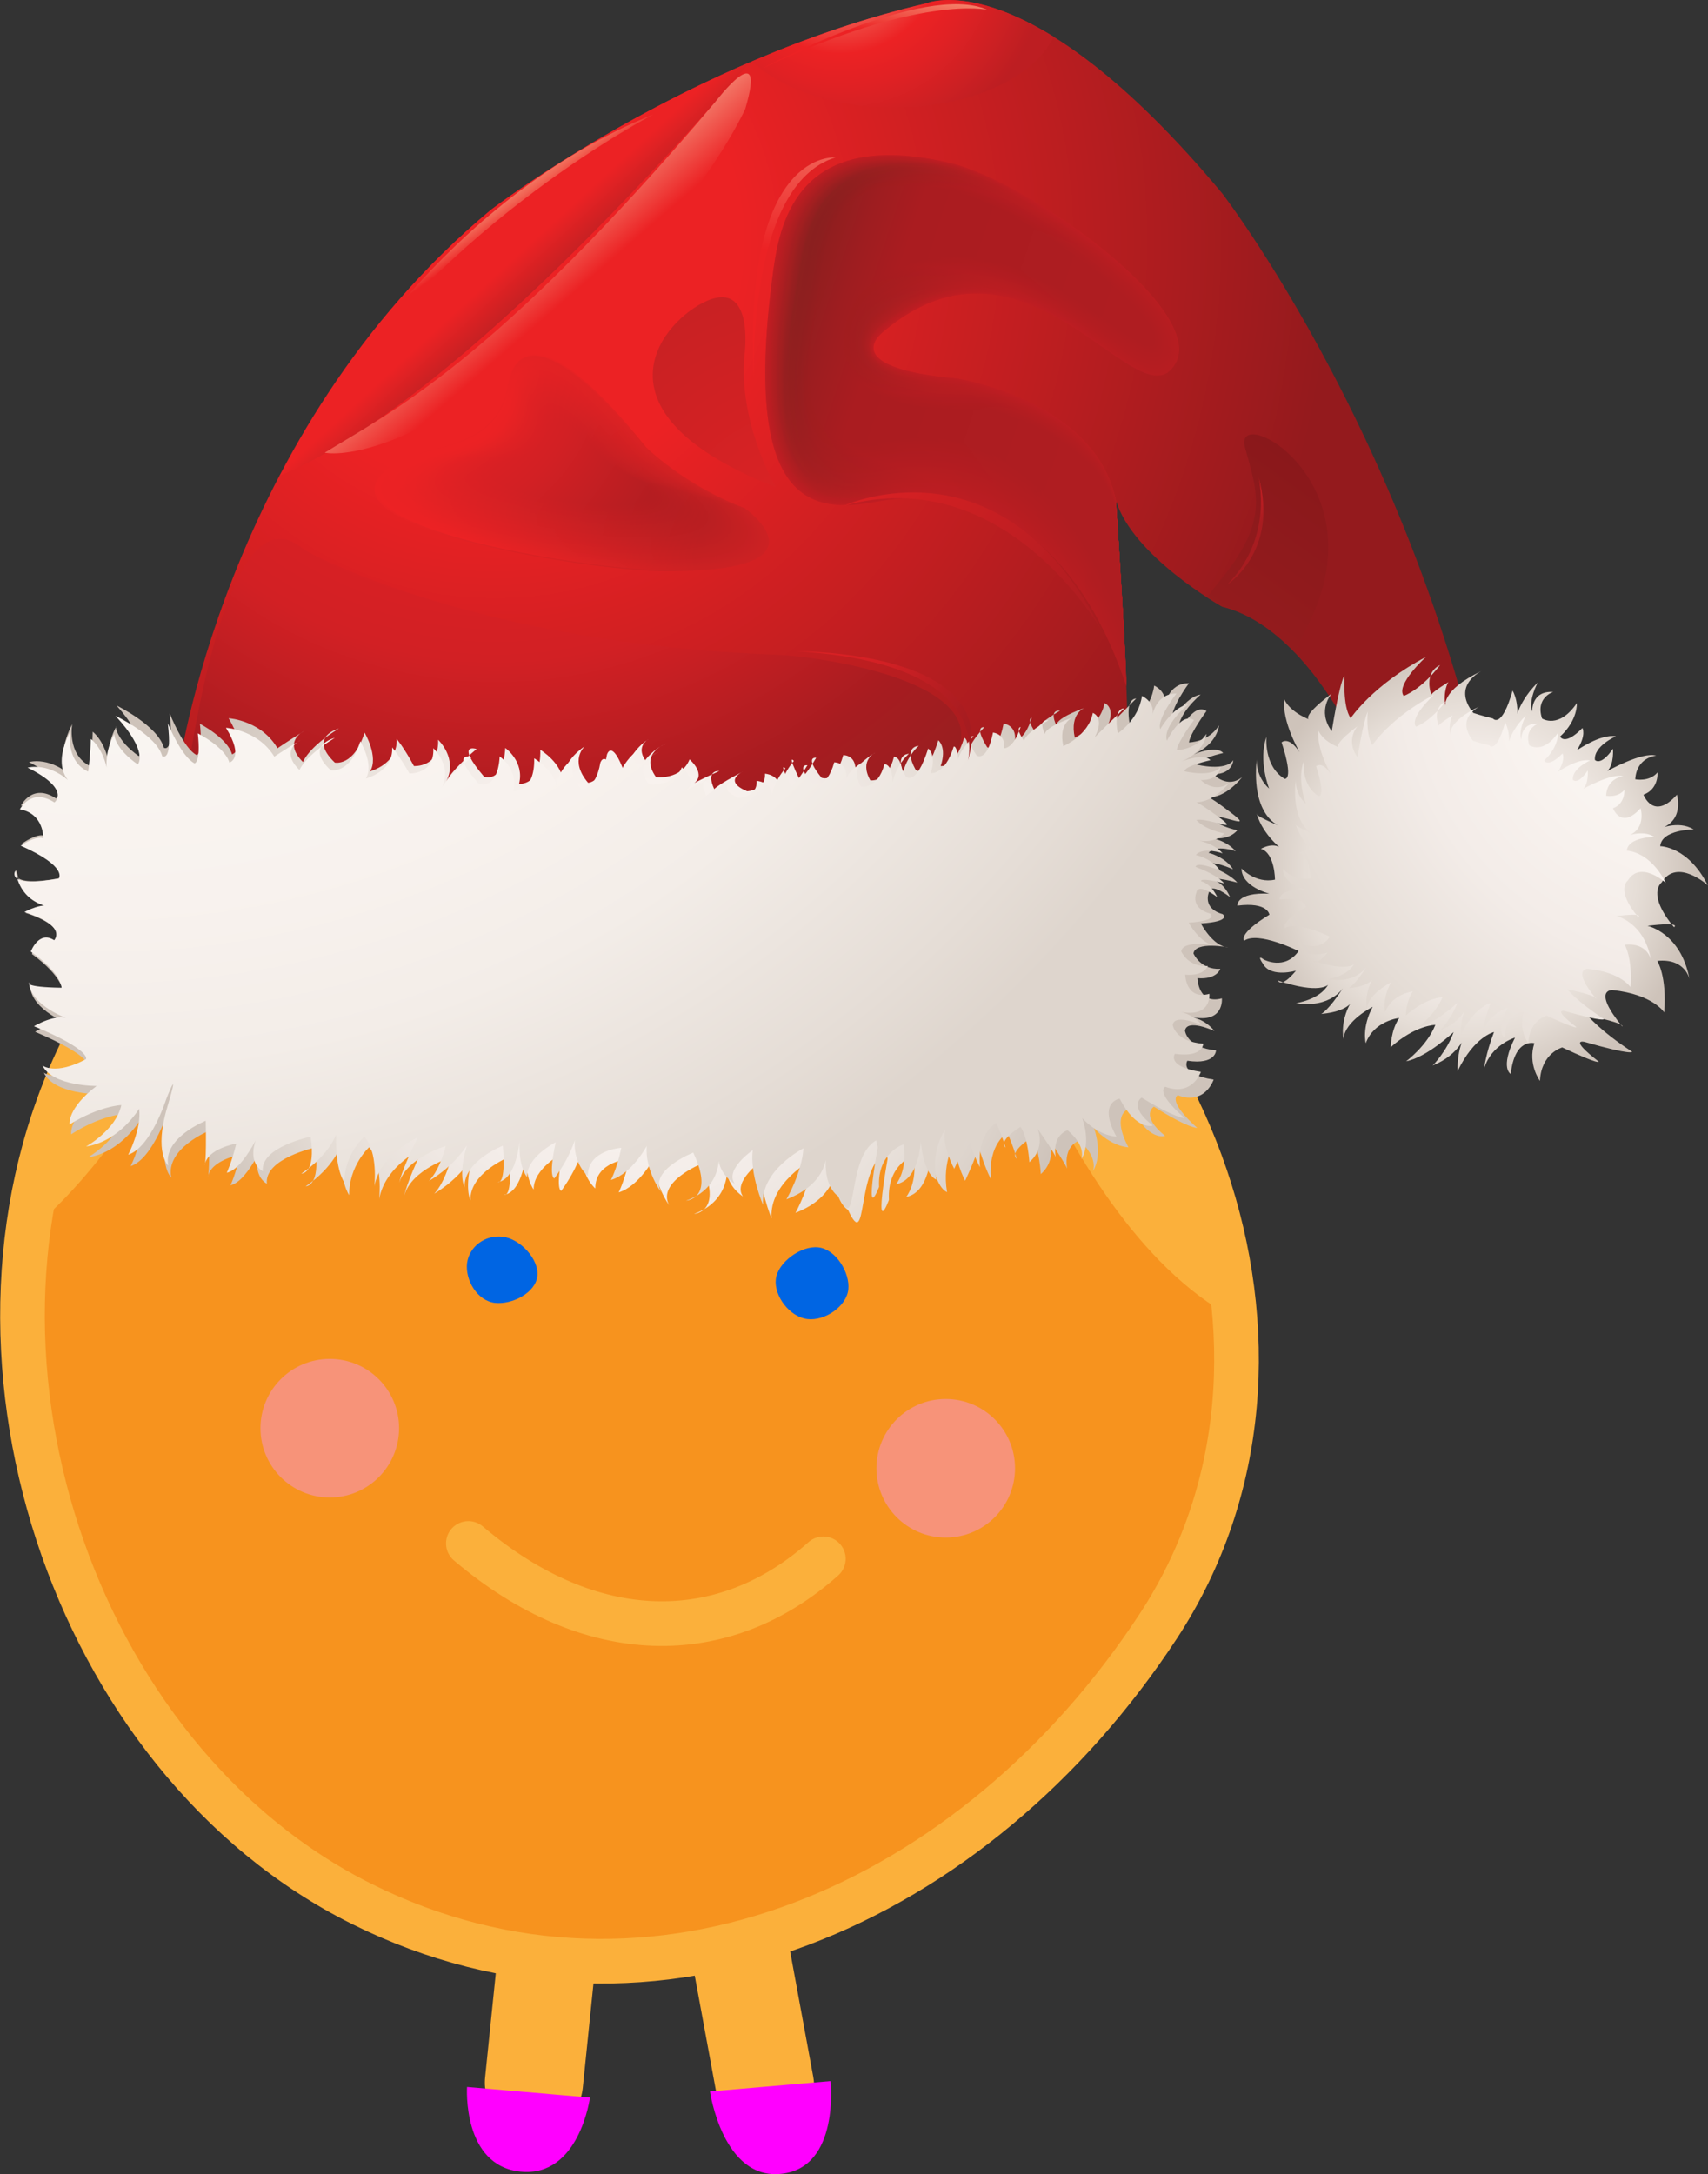 <svg id="Layer_1" xmlns="http://www.w3.org/2000/svg" viewBox="0 0 643.3 818.9"><rect x="0" y="0" width="643.3" height="818.9" fill="#333333" stroke="none"/><style>.st0{fill:#fbb03b}.st1{fill:#f7931e;stroke:#fbb03b;stroke-width:16.813;stroke-miterlimit:10}.st2{fill:#f0f}.st3{fill:#0065e3}.st4{fill:#f7931e;stroke:#fbb03b;stroke-width:16.813;stroke-linecap:round;stroke-miterlimit:10}.st5{fill:#f79379}.st6{fill:url(#SVGID_1_)}.st7{fill:url(#SVGID_2_)}.st8{fill:url(#SVGID_3_)}.st9{fill:url(#SVGID_4_)}.st10{fill:url(#SVGID_5_)}.st11{fill:url(#SVGID_6_)}.st12{fill:url(#SVGID_7_)}.st13{fill:url(#SVGID_8_)}.st14{fill:url(#SVGID_9_)}.st15{fill:url(#SVGID_10_)}.st16{fill:url(#SVGID_11_)}.st17{fill:url(#SVGID_12_)}.st18{fill:url(#SVGID_13_)}.st19{fill:url(#SVGID_14_)}.st20{fill:url(#SVGID_15_)}.st21{fill:url(#SVGID_16_)}.st22{fill:url(#SVGID_17_)}.st23{fill:url(#SVGID_18_)}.st24{fill:url(#SVGID_19_)}.st25{fill:url(#SVGID_20_)}.st26{fill:url(#SVGID_21_)}.st27{fill:url(#SVGID_22_)}.st28{fill:url(#SVGID_23_)}.st29{fill:url(#SVGID_24_)}.st30{fill:url(#SVGID_25_)}.st31{fill:url(#SVGID_26_)}.st32{fill:url(#SVGID_27_)}.st33{fill:url(#SVGID_28_)}.st34{fill:url(#SVGID_29_)}.st35{fill:url(#SVGID_30_)}.st36{fill:url(#SVGID_31_)}.st37{fill:url(#SVGID_32_)}.st38{fill:url(#SVGID_33_)}.st39{fill:url(#SVGID_34_)}.st40{fill:url(#SVGID_35_)}.st41{fill:url(#SVGID_36_)}.st42{fill:url(#SVGID_37_)}.st43{fill:url(#SVGID_38_)}.st44{fill:url(#SVGID_39_)}.st45{fill:url(#SVGID_40_)}.st46{fill:url(#SVGID_41_)}.st47{fill:url(#SVGID_42_)}.st48{fill:url(#SVGID_43_)}.st49{fill:url(#SVGID_44_)}.st50{fill:url(#SVGID_45_)}.st51{fill:url(#SVGID_46_)}.st52{fill:url(#SVGID_47_)}.st53{fill:url(#SVGID_48_)}.st54{fill:url(#SVGID_49_)}.st55{fill:url(#SVGID_50_)}.st56{fill:url(#SVGID_51_)}.st57{fill:url(#SVGID_52_)}.st58{fill:url(#SVGID_53_)}.st59{fill:url(#SVGID_54_)}.st60{fill:url(#SVGID_55_)}.st61{fill:url(#SVGID_56_)}.st62{fill:url(#SVGID_57_)}.st63{fill:url(#SVGID_58_)}.st64{fill:url(#SVGID_59_)}.st65{fill:url(#SVGID_60_)}.st66{fill:url(#SVGID_61_)}.st67{fill:url(#SVGID_62_)}.st68{fill:url(#SVGID_63_)}.st69{fill:url(#SVGID_64_)}.st70{fill:url(#SVGID_65_)}.st71{fill:url(#SVGID_66_)}.st72{fill:url(#SVGID_67_)}.st73{fill:url(#SVGID_68_)}.st74{fill:url(#SVGID_69_)}.st75{fill:url(#SVGID_70_)}.st76{fill:url(#SVGID_71_)}.st77{fill:url(#SVGID_72_)}.st78{fill:url(#SVGID_73_)}.st79{fill:url(#SVGID_74_)}.st80{fill:url(#SVGID_75_)}.st81{fill:url(#SVGID_76_)}.st82{fill:url(#SVGID_77_)}.st83{fill:url(#SVGID_78_)}.st84{fill:url(#SVGID_79_)}.st85{fill:url(#SVGID_80_)}.st86{fill:url(#SVGID_81_)}.st87{fill:url(#SVGID_82_)}.st88{fill:url(#SVGID_83_)}.st89{fill:url(#SVGID_84_)}.st90{fill:url(#SVGID_85_)}.st91{fill:url(#SVGID_86_)}.st92{fill:url(#SVGID_87_)}.st93{fill:url(#SVGID_88_)}.st94{fill:url(#SVGID_89_)}.st95{fill:url(#SVGID_90_)}.st96{fill:url(#SVGID_91_)}.st97{fill:url(#SVGID_92_)}.st98{fill:url(#SVGID_93_)}.st99{fill:url(#SVGID_94_)}.st100{fill:url(#SVGID_95_)}.st101{fill:url(#SVGID_96_)}.st102{fill:url(#SVGID_97_)}.st103{fill:url(#SVGID_98_)}.st104{fill:url(#SVGID_99_)}.st105{fill:url(#SVGID_100_)}.st106{fill:url(#SVGID_101_)}.st107{fill:url(#SVGID_102_)}.st108{fill:url(#SVGID_103_)}.st109{fill:url(#SVGID_104_)}.st110{fill:url(#SVGID_105_)}.st111{fill:url(#SVGID_106_)}.st112{fill:url(#SVGID_107_)}.st113{fill:url(#SVGID_108_)}.st114{fill:url(#SVGID_109_)}.st115{fill:url(#SVGID_110_)}.st116{fill:url(#SVGID_111_)}.st117{fill:url(#SVGID_112_)}.st118{fill:url(#SVGID_113_)}.st119{fill:url(#SVGID_114_)}.st120{fill:url(#SVGID_115_)}.st121{fill:url(#SVGID_116_)}.st122{fill:url(#SVGID_117_)}.st123{fill:url(#SVGID_118_)}.st124{fill:url(#SVGID_119_)}.st125{fill:url(#SVGID_120_)}.st126{fill:url(#SVGID_121_)}.st127{fill:url(#SVGID_122_)}</style><path class="st0" d="M182.7 782.5c-1 10 6.2 18.9 16.2 19.9l.7.1c10 1 18.9-6.2 19.9-16.2l6.6-64.3c1-10-6.2-18.9-16.2-19.9l-.7-.1c-10-1-18.9 6.2-19.9 16.2l-6.6 64.3zm87.2 6.3c1.8 9.9 11.3 16.4 21.1 14.6l.7-.1c9.9-1.8 16.4-11.3 14.6-21.1l-11.7-63.5c-1.8-9.9-11.3-16.4-21.1-14.6l-.7.1c-9.9 1.8-16.4 11.3-14.6 21.1l11.7 63.5z"/><path class="st1" d="M338.9 309.9c-109.8-54.6-251.7-27.7-307.6 84.7-55.9 112.4-4.7 267.9 105 322.5 109.7 54.6 231.2.3 300-104.7 67.4-103 12.3-247.9-97.4-302.5z"/><path class="st2" d="M175.9 786l46.3 4s-4 30.1-26.1 27.9c-22.1-2.2-20.2-31.9-20.2-31.9zm91.5 1.7l45.4-3.9s3.6 32.5-18.4 34.9c-22.2 2.6-27-31-27-31z"/><path class="st3" d="M202.4 480.6c.7-6.3-6.5-14.1-13.1-14.8-6.6-.8-12.6 3.7-13.4 10-.7 6.3 3.8 14.1 10.5 14.9 6.6.7 15.3-3.8 16-10.1zm117.1 5.1c.7-6.3-4.6-15.1-11.2-15.9-6.6-.8-15.4 5.7-16.1 12-.7 6.3 5.2 14.2 11.9 15 6.6.8 14.7-4.8 15.4-11.1z"/><path class="st4" d="M176.4 581.3c46.2 39.2 96.1 39.3 133.7 5.8"/><path class="st0" d="M82.5 334.8s75.2 28.6 162.4 27.1 133.9-30.1 133.9-30.1-85.7-48.1-153.4-49.6-142.9 52.6-142.9 52.6z"/><path class="st0" d="M359.2 318.3s33.3 135.2 101.7 176c.1 0 29.7-94.5-101.7-176zm-258.7 9S55.4 434.1 4.2 468.7c.1 0 1.6-88.7 96.3-141.4z"/><circle class="st5" cx="124.2" cy="537.9" r="26.1"/><circle class="st5" cx="356.2" cy="553" r="26.1"/><radialGradient id="SVGID_1_" cx="186.55" cy="90.975" r="315.106" gradientUnits="userSpaceOnUse"><stop offset=".294" stop-color="#ec2224"/><stop offset="1" stop-color="#941a1d"/></radialGradient><path class="st6" d="M67 291.5S83.8 163.2 184.8 79.1c0 0 73.6-56.8 164-77.8 0 0 37.9-16.8 111.5 71.5 0 0 86.2 111.5 107.3 271.3l-42.1-29.4s-23.1-75.7-65.2-86.2c0 0-33.6-18.9-40-40 0 0 4.2 65.2 4.2 79.9l8.4 82L67 291.5z"/><radialGradient id="SVGID_2_" cx="554.671" cy="327.256" r="84.364" gradientUnits="userSpaceOnUse"><stop offset="0" stop-color="#fffffc"/><stop offset=".355" stop-color="#f8f2ee"/><stop offset=".52" stop-color="#f3ece8"/><stop offset=".744" stop-color="#e5ddd6"/><stop offset="1" stop-color="#cec3ba"/></radialGradient><path class="st7" d="M508.7 270.5s8.4-12.6 28.4-23.1c0 0-11.6 10.5-8.4 14.7 0 0 6.3-2.1 13.7-11.6 0 0-6.3 2.1-3.2 11.6 0 0-2.1 0 6.3-5.2 0 0-2.1 3.2-1.1 9.5 0 0-2.1-6.3 13.7-13.7 0 0-11.6 5.3-3.2 15.8 0 0 3.2 1.1 7.4 2.1 0 0 3.2 4.2 7.4-10.5 0 0 3.2 5.2 1.1 13.7 0 0-.6-4.2 3.2-10.3 1.2-2 2.9-4.2 5.2-6.5 0 0-3.7 6.8-2.1 11 0 0-.5-7.9 7.9-7.4 0 0-6.8 2.1-4.2 10 0 0 6.3 4.2 13.1-5.8 0 0 .5 6.3-6.3 12.6 0 0 1.6 3.7 8.4-3.2 0 0 1.6 2.6-2.1 8.4 0 0 8.9-6.3 14.7-5.3 0 0-8.4 3.7-7.9 8.9 0 0 2.1 2.6 6.8-4.2 0 0 .5 5.8-2.1 8.4 0 0 13.1-7.4 18.4-5.8 0 0-7.4.5-7.9 8.9 0 0 5.3 1.1 8.4-2.6 0 0 .5 6.3-5.3 8.4 0 0 3.7 10 12.6 0 0 0 3.2 10.5-7.4 13.1 0 0 7.9-3.7 13.7 0 0 0-12.1 0-12.6 6.3 0 0 10.5 0 17.9 14.7 0 0-11.6-10.5-17.4-1 0 0-5.8 4.2 4.7 16.8 0 0 3.2-2.1-10-.5 0 0 12.6 2.6 15.8 20 0 0-1.6-7.9-12.1-6.8 0 0 3.7 5.8 2.6 19.4 0 0-4.2-6.8-19.5-8.4 0 0-7.9-.5 3.7 13.7 0 0 1.6-1.1-13.1-4.2 0 0 4.7 5.8 16.8 13.7 0 0 .5 1.6-17.9-3.7 0 0-6.3-1.6 5.3 7.4 0 0 1 1.6-13.7-5.3 0 0-7.9 2.1-8.4 12.6 0 0-4.7-6.3-2.1-14.2 0 0-7.4-2.1-8.9 11.6 0 0-4.2-2.1 1.6-13.7 0 0-8.9 2.6-11.6 11.6 0 0 .5-5.3 3.7-13.7 0 0-7.4 1.6-13.7 14.7 0 0-.5-8.4 3.2-14.2 0 0-2.1 7.9-12.6 12.1 0 0 5.3-5.3 7.9-12.6 0 0-10 9.5-17.9 11 0 0 7.9-5.8 11-13.7 0 0-7.4 0-16.8 8.4 0 0 0-6.3 3.2-11 0 0-9.5 1-12.6 9.5 0 0-1.6-5.8 2.6-13.7 0 0-10.5 5.3-11 12.1 0 0-1.6-7.4 3.7-15.2 0 0-.5 4.7-12.1 5.8 0 0 2.6-1.1 8.4-10 0 0-4.7 8-17.9 5.9 0 0 8.9-1.2 12.1-6.9 0 0-3.2 3.7-18.9-1.6 0 0 1.1 3.2 6.8-3.7 0 0-8.9 2.6-12.1-2.1-3.2-4.7 0-2.1 0-2.1s7.9 4.2 13.1-3.2c0 0-15.2-7.6-20.5-3.9 0 0-2.6-2.4 9.5-9.8 0 0-.5-4.9-12.1-3.4 0 0-.5-5.1 12.1-4.5 0 0-10.5-2.6-10.5-9.5 0 0 5.3 5.8 12.6 4.2 0 0 0-10-5.3-11.6 0 0 5.3-3.2 8.4.5 0 0-7.4-5.2-10-13.7 0 0-1.1.5 8.9 4.7 0 0-11-3.2-8.9-25.2 0 0-.5 6.3 4.7 11 0 0-4.2-10.5-1-19.5 0 0-1.1 11 6.8 15.8 0 0 3.7 1.1-1.1-13.7 0 0 2.6-2.6 6.8 3.7 0 0-6.8-11.6-5.8-20 0 0 1.6 4.7 10 7.9 0 0-5.3 0 7.9-10 0 0-5.8 6.3 0 14.2 0 0 2.6-16.8 4.7-21 .3.3-.8 11.3 2.4 16.1z"/><radialGradient id="SVGID_3_" cx="643.981" cy="249.759" r="224.402" gradientUnits="userSpaceOnUse"><stop offset="0" stop-color="#fffffc"/><stop offset=".355" stop-color="#f8f2ee"/><stop offset=".52" stop-color="#f3ece8"/><stop offset=".744" stop-color="#e5ddd6"/><stop offset="1" stop-color="#cec3ba"/></radialGradient><path class="st8" d="M516.9 280.6s6.9-10.4 23.3-19c0 0-9.5 8.6-6.9 12.1 0 0 5.2-1.7 11.2-9.5 0 0-5.2 1.7-2.6 9.5 0 0-1.7 0 5.2-4.3 0 0-1.7 2.6-.9 7.8 0 0-1.7-5.2 11.2-11.2 0 0-9.5 4.3-2.6 13 0 0 2.6.9 6.1 1.7 0 0 2.6 3.5 6-8.6 0 0 2.6 4.3.9 11.2 0 0-.5-3.4 2.6-8.5 1-1.6 2.4-3.5 4.3-5.3 0 0-3 5.6-1.7 9.1 0 0-.4-6.5 6.5-6.1 0 0-5.6 1.7-3.5 8.2 0 0 5.2 3.5 10.8-4.7 0 0 .4 5.2-5.2 10.4 0 0 1.3 3 6.9-2.6 0 0 1.3 2.2-1.7 6.9 0 0 7.3-5.2 12.1-4.3 0 0-6.9 3-6.5 7.3 0 0 1.7 2.2 5.6-3.5 0 0 .4 4.8-1.7 6.9 0 0 10.8-6.1 15.1-4.7 0 0-6.1.4-6.5 7.3 0 0 4.3.9 6.9-2.2 0 0 .4 5.2-4.3 6.9 0 0 3 8.2 10.4 0 0 0 2.6 8.6-6 10.8 0 0 6.5-3 11.2 0 0 0-9.9 0-10.4 5.2 0 0 8.6 0 14.7 12.1 0 0-9.5-8.6-14.3-.9 0 0-4.8 3.5 3.9 13.8 0 0 2.6-1.7-8.2-.4 0 0 10.4 2.2 13 16.4 0 0-1.3-6.5-9.9-5.6 0 0 3 4.7 2.2 16 0 0-3.5-5.6-16-6.9 0 0-6.5-.4 3 11.2 0 0 1.3-.9-10.8-3.5 0 0 3.9 4.8 13.8 11.2 0 0 .4 1.3-14.7-3 0 0-5.2-1.3 4.3 6 0 0 .9 1.3-11.2-4.3 0 0-6.5 1.7-6.9 10.4 0 0-3.9-5.2-1.7-11.7 0 0-6.1-1.7-7.3 9.5 0 0-3.5-1.7 1.3-11.2 0 0-7.3 2.2-9.5 9.5 0 0 .4-4.3 3-11.2 0 0-6.1 1.3-11.2 12.1 0 0-.4-6.9 2.6-11.7 0 0-1.7 6.5-10.4 9.9 0 0 4.3-4.3 6.5-10.4 0 0-8.2 7.8-14.7 9.1 0 0 6.5-4.8 9.1-11.2 0 0-6.1 0-13.8 6.9 0 0 0-5.2 2.6-9.1 0 0-7.8.9-10.4 7.8 0 0-1.3-4.7 2.2-11.2 0 0-8.6 4.3-9.1 9.9 0 0-1.3-6 3-12.5 0 0-.4 3.9-9.9 4.8 0 0 2.2-.9 6.9-8.2 0 0-3.9 6.6-14.7 4.8 0 0 7.3-1 9.9-5.7 0 0-2.6 3-15.6-1.3 0 0 .9 2.6 5.6-3 0 0-7.3 2.2-9.9-1.7-2.6-3.9 0-1.7 0-1.7s6.5 3.5 10.8-2.6c0 0-12.5-6.2-16.9-3.2 0 0-2.2-2 7.8-8 0 0-.4-4.1-9.9-2.8 0 0-.4-4.2 9.9-3.7 0 0-8.6-2.1-8.6-7.8 0 0 4.3 4.8 10.4 3.5 0 0 0-8.2-4.3-9.5 0 0 4.3-2.6 6.9.4 0 0-6.1-4.3-8.2-11.2 0 0-.9.4 7.3 3.9 0 0-9.1-2.6-7.3-20.7 0 0-.4 5.2 3.9 9.1 0 0-3.5-8.7-.9-16 0 0-.9 9.1 5.6 13 0 0 3 .9-.9-11.2 0 0 2.2-2.2 5.6 3 0 0-5.6-9.5-4.7-16.4 0 0 1.3 3.9 8.2 6.5 0 0-4.3 0 6.5-8.2 0 0-4.7 5.2 0 11.7 0 0 2.2-13.8 3.9-17.3-.1-.3-.9 8.8 1.7 12.7z"/><linearGradient id="SVGID_4_" gradientUnits="userSpaceOnUse" x1="188.66" y1="95.692" x2="206.012" y2="114.622"><stop offset=".173" stop-color="#ec2224"/><stop offset=".634" stop-color="#cc2123"/><stop offset=".695" stop-color="#c82123"/><stop offset=".758" stop-color="#b22"/><stop offset=".824" stop-color="#a62221"/><stop offset=".89" stop-color="#882420"/><stop offset=".914" stop-color="#7c241f"/></linearGradient><path class="st9" d="M269.4 38.4c4.8-5.4 9.1-10.4 12.9-14.9-57.3 24.7-97.4 55.6-97.4 55.6-36.3 30.3-61.7 66.3-79.4 100 24.1-9.8 75.3-41 163.9-140.7z"/><linearGradient id="SVGID_5_" gradientUnits="userSpaceOnUse" x1="189.536" y1="84.688" x2="216.947" y2="116.314"><stop offset=".396" stop-color="#f27263"/><stop offset=".878" stop-color="#ec2224"/></linearGradient><path class="st10" d="M229.7 107.8c36.9-35.1 51-66.8 51-66.8 8.4-28.4-11.3-2.6-11.3-2.6-83.2 98.2-122.2 116.7-147.1 132.1 0 0 33.2 7.8 107.4-62.7z"/><linearGradient id="SVGID_6_" gradientUnits="userSpaceOnUse" x1="150.703" y1="122.73" x2="241.666" y2="222.633"><stop offset=".289" stop-color="#ec2224"/><stop offset="1" stop-color="#cc2123"/></linearGradient><path class="st11" d="M151.1 173.3c10.8-5.9 36.3-3.9 40.2-28.4 0 0 2.4-37.9 52.1 23.6 0 0 14.2 14.2 37.1 22.9 0 0 35 24.7-32.3 23.7-26.5-.4-141.4-17.5-97.1-41.8z"/><radialGradient id="SVGID_7_" cx="168.171" cy="172.202" r="103.445" gradientUnits="userSpaceOnUse"><stop offset=".122" stop-color="#ec2224"/><stop offset=".289" stop-color="#ec2224"/><stop offset=".538" stop-color="#e12224"/><stop offset="1" stop-color="#cb2123"/></radialGradient><path class="st12" d="M151.8 173.3c10.7-5.9 35.8-3.9 39.7-28 0 0 2.3-37.4 51.4 23.4 0 0 14 14 36.6 22.6 0 0 34.6 24.4-32 23.4-25.9-.5-139.4-17.4-95.7-41.4z"/><radialGradient id="SVGID_8_" cx="166.743" cy="170.238" r="105.141" gradientUnits="userSpaceOnUse"><stop offset=".122" stop-color="#ec2224"/><stop offset=".289" stop-color="#ec2224"/><stop offset=".538" stop-color="#e02224"/><stop offset="1" stop-color="#cb2123"/></radialGradient><path class="st13" d="M152.6 173.3c10.5-5.8 35.4-3.8 39.3-27.7 0 0 2.3-37 50.8 23.1 0 0 13.9 13.9 36.2 22.3 0 0 34.2 24.1-31.6 23.1-25.8-.4-138-17.1-94.7-40.8z"/><radialGradient id="SVGID_9_" cx="165.363" cy="168.322" r="106.809" gradientUnits="userSpaceOnUse"><stop offset=".122" stop-color="#ec2224"/><stop offset=".289" stop-color="#eb2224"/><stop offset=".538" stop-color="#e02224"/><stop offset="1" stop-color="#ca2123"/></radialGradient><path class="st14" d="M153.3 173.3c10.4-5.7 35-3.8 38.8-27.4 0 0 2.3-36.5 50.2 22.8 0 0 13.7 13.7 35.8 22.1 0 0 33.8 23.8-31.2 22.8-25.5-.4-136.3-16.8-93.6-40.3z"/><radialGradient id="SVGID_10_" cx="164.03" cy="166.453" r="108.448" gradientUnits="userSpaceOnUse"><stop offset=".122" stop-color="#ec2224"/><stop offset=".289" stop-color="#eb2224"/><stop offset=".538" stop-color="#e02224"/><stop offset="1" stop-color="#c92123"/></radialGradient><path class="st15" d="M154.1 173.3c10.3-5.6 34.6-3.8 38.3-27.1 0 0 2.3-36.1 49.6 22.5 0 0 13.5 13.5 35.3 21.8 0 0 33.3 23.5-30.8 22.6-25.1-.3-134.6-16.6-92.4-39.8z"/><radialGradient id="SVGID_11_" cx="162.745" cy="164.632" r="110.055" gradientUnits="userSpaceOnUse"><stop offset=".122" stop-color="#ec2224"/><stop offset=".289" stop-color="#eb2224"/><stop offset=".538" stop-color="#e02224"/><stop offset="1" stop-color="#c82123"/></radialGradient><path class="st16" d="M154.8 173.3c10.2-5.6 34.1-3.7 37.9-26.7 0 0 2.2-35.6 49 22.3 0 0 13.4 13.4 34.9 21.5 0 0 32.9 23.2-30.4 22.3-24.9-.4-133-16.5-91.4-39.4z"/><radialGradient id="SVGID_12_" cx="161.508" cy="162.86" r="111.63" gradientUnits="userSpaceOnUse"><stop offset=".122" stop-color="#ec2224"/><stop offset=".289" stop-color="#eb2224"/><stop offset=".538" stop-color="#df2224"/><stop offset="1" stop-color="#c82023"/></radialGradient><path class="st17" d="M155.6 173.3c10-5.5 33.7-3.7 37.4-26.4 0 0 2.2-35.2 48.4 22 0 0 13.2 13.2 34.5 21.3 0 0 32.5 22.9-30.1 22-24.6-.4-131.4-16.3-90.2-38.9z"/><radialGradient id="SVGID_13_" cx="160.319" cy="161.134" r="113.17" gradientUnits="userSpaceOnUse"><stop offset=".122" stop-color="#ec2224"/><stop offset=".289" stop-color="#eb2224"/><stop offset=".538" stop-color="#df2224"/><stop offset="1" stop-color="#c72023"/></radialGradient><path class="st18" d="M156.3 173.3c9.9-5.4 33.3-3.6 36.9-26.1 0 0 2.2-34.8 47.8 21.7 0 0 13 13 34 21 0 0 32.1 22.6-29.7 21.7-24.2-.3-129.6-15.9-89-38.3z"/><radialGradient id="SVGID_14_" cx="159.178" cy="159.457" r="114.674" gradientUnits="userSpaceOnUse"><stop offset=".122" stop-color="#ec2224"/><stop offset=".289" stop-color="#ea2224"/><stop offset=".538" stop-color="#df2224"/><stop offset="1" stop-color="#c62023"/></radialGradient><path class="st19" d="M157.1 173.3c9.8-5.4 32.9-3.6 36.4-25.7 0 0 2.1-34.3 47.2 21.4 0 0 12.9 12.9 33.6 20.7 0 0 31.7 22.3-29.3 21.4-23.9-.2-128-15.7-87.9-37.8z"/><radialGradient id="SVGID_15_" cx="158.084" cy="157.827" r="116.139" gradientUnits="userSpaceOnUse"><stop offset=".122" stop-color="#ec2224"/><stop offset=".289" stop-color="#ea2224"/><stop offset=".538" stop-color="#de2224"/><stop offset="1" stop-color="#c52022"/></radialGradient><path class="st20" d="M157.8 173.4c9.7-5.3 32.4-3.5 36-25.4 0 0 2.1-33.9 46.6 21.2 0 0 12.7 12.7 33.2 20.5 0 0 31.3 22-28.9 21.2-23.7-.5-126.4-15.8-86.9-37.5z"/><radialGradient id="SVGID_16_" cx="157.038" cy="156.245" r="117.565" gradientUnits="userSpaceOnUse"><stop offset=".122" stop-color="#ec2224"/><stop offset=".289" stop-color="#ea2224"/><stop offset=".538" stop-color="#de2224"/><stop offset="1" stop-color="#c52022"/></radialGradient><path class="st21" d="M158.6 173.4c9.5-5.2 32-3.5 35.5-25.1 0 0 2.1-33.4 45.9 20.9 0 0 12.5 12.5 32.7 20.2 0 0 30.9 21.8-28.5 20.9-23.3-.4-124.7-15.5-85.6-36.9z"/><radialGradient id="SVGID_17_" cx="156.04" cy="154.711" r="118.949" gradientUnits="userSpaceOnUse"><stop offset=".122" stop-color="#ec2224"/><stop offset=".289" stop-color="#ea2224"/><stop offset=".538" stop-color="#de2224"/><stop offset="1" stop-color="#c42022"/></radialGradient><path class="st22" d="M159.4 173.4c9.4-5.2 31.6-3.4 35-24.7 0 0 2.1-33 45.3 20.6 0 0 12.4 12.4 32.3 19.9 0 0 30.5 21.5-28.2 20.6-23-.4-123-15.2-84.4-36.4z"/><radialGradient id="SVGID_18_" cx="155.089" cy="153.225" r="120.29" gradientUnits="userSpaceOnUse"><stop offset=".122" stop-color="#ec2224"/><stop offset=".289" stop-color="#ea2224"/><stop offset=".538" stop-color="#dd2224"/><stop offset="1" stop-color="#c32022"/></radialGradient><path class="st23" d="M160.1 173.4c9.3-5.1 31.2-3.4 34.6-24.4 0 0 2-32.5 44.7 20.3 0 0 12.2 12.2 31.8 19.7 0 0 30.1 21.2-27.8 20.3-22.6-.3-121.3-15-83.3-35.9z"/><radialGradient id="SVGID_19_" cx="154.186" cy="151.786" r="121.586" gradientUnits="userSpaceOnUse"><stop offset=".122" stop-color="#ec2224"/><stop offset=".289" stop-color="#e92224"/><stop offset=".538" stop-color="#dd2124"/><stop offset="1" stop-color="#c32022"/></radialGradient><path class="st24" d="M160.9 173.4c9.1-5 30.7-3.3 34.1-24.1 0 0 2-32.1 44.1 20 0 0 12 12 31.4 19.4 0 0 29.7 20.9-27.4 20.1-22.4-.3-119.8-14.8-82.2-35.4z"/><radialGradient id="SVGID_20_" cx="153.332" cy="150.395" r="122.835" gradientUnits="userSpaceOnUse"><stop offset=".122" stop-color="#ec2224"/><stop offset=".289" stop-color="#e92224"/><stop offset=".538" stop-color="#dd2124"/><stop offset="1" stop-color="#c22022"/></radialGradient><path class="st25" d="M161.6 173.4c9-4.9 30.3-3.3 33.6-23.7 0 0 2-31.6 43.5 19.8 0 0 11.9 11.9 31 19.1 0 0 29.2 20.6-27 19.8-22.1-.4-118.1-14.7-81.1-35z"/><radialGradient id="SVGID_21_" cx="152.524" cy="149.052" r="124.037" gradientUnits="userSpaceOnUse"><stop offset=".122" stop-color="#ec2224"/><stop offset=".289" stop-color="#e92224"/><stop offset=".538" stop-color="#dd2124"/><stop offset="1" stop-color="#c12022"/></radialGradient><path class="st26" d="M162.4 173.4c8.9-4.9 29.9-3.2 33.1-23.4 0 0 2-31.2 42.9 19.5 0 0 11.7 11.7 30.5 18.8 0 0 28.8 20.3-26.6 19.5-21.8-.3-116.4-14.3-79.9-34.4z"/><radialGradient id="SVGID_22_" cx="151.765" cy="147.757" r="125.189" gradientUnits="userSpaceOnUse"><stop offset=".122" stop-color="#ec2224"/><stop offset=".289" stop-color="#e92224"/><stop offset=".538" stop-color="#dc2124"/><stop offset="1" stop-color="#c01f22"/></radialGradient><path class="st27" d="M163.1 173.4c8.8-4.8 29.5-3.2 32.7-23.1 0 0 1.9-30.8 42.3 19.2 0 0 11.5 11.5 30.1 18.6 0 0 28.4 20-26.3 19.2-21.4-.2-114.7-14.1-78.8-33.9z"/><radialGradient id="SVGID_23_" cx="151.053" cy="146.509" r="126.29" gradientUnits="userSpaceOnUse"><stop offset=".122" stop-color="#ec2224"/><stop offset=".289" stop-color="#e92224"/><stop offset=".538" stop-color="#dc2124"/><stop offset="1" stop-color="#c01f22"/></radialGradient><path class="st28" d="M163.9 173.4c8.6-4.7 29-3.2 32.2-22.7 0 0 1.9-30.3 41.7 18.9 0 0 11.4 11.4 29.7 18.3 0 0 28 19.7-25.9 18.9-21.2-.2-113.2-13.9-77.7-33.4z"/><radialGradient id="SVGID_24_" cx="150.389" cy="145.309" r="127.338" gradientUnits="userSpaceOnUse"><stop offset=".122" stop-color="#ec2224"/><stop offset=".289" stop-color="#e82224"/><stop offset=".538" stop-color="#dc2124"/><stop offset="1" stop-color="#bf1f22"/></radialGradient><path class="st29" d="M164.6 173.5c8.5-4.7 28.6-3.1 31.7-22.4 0 0 1.9-29.9 41.1 18.7 0 0 11.2 11.2 29.2 18 0 0 27.6 19.4-25.5 18.7-20.8-.4-111.4-13.9-76.5-33z"/><radialGradient id="SVGID_25_" cx="149.773" cy="144.157" r="128.332" gradientUnits="userSpaceOnUse"><stop offset=".122" stop-color="#ec2224"/><stop offset=".289" stop-color="#e82224"/><stop offset=".538" stop-color="#db2124"/><stop offset="1" stop-color="#be1f22"/></radialGradient><path class="st30" d="M165.4 173.5c8.4-4.6 28.2-3.1 31.3-22.1 0 0 1.8-29.4 40.5 18.4 0 0 11 11 28.8 17.8 0 0 27.2 19.2-25.1 18.4-20.7-.4-109.9-13.6-75.5-32.5z"/><radialGradient id="SVGID_26_" cx="149.204" cy="143.053" r="129.271" gradientUnits="userSpaceOnUse"><stop offset=".122" stop-color="#ec2224"/><stop offset=".289" stop-color="#e82224"/><stop offset=".538" stop-color="#db2124"/><stop offset="1" stop-color="#bd1f22"/></radialGradient><path class="st31" d="M166.1 173.5c8.3-4.5 27.8-3 30.8-21.7 0 0 1.8-29 39.8 18.1 0 0 10.9 10.9 28.4 17.5 0 0 26.8 18.9-24.7 18.1-20.2-.3-108.1-13.4-74.3-32z"/><radialGradient id="SVGID_27_" cx="148.684" cy="141.996" r="130.152" gradientUnits="userSpaceOnUse"><stop offset=".122" stop-color="#ec2224"/><stop offset=".289" stop-color="#e82224"/><stop offset=".538" stop-color="#db2124"/><stop offset="1" stop-color="#bd1f22"/></radialGradient><path class="st32" d="M166.9 173.5c8.1-4.5 27.3-3 30.3-21.4 0 0 1.8-28.5 39.2 17.8 0 0 10.7 10.7 27.9 17.2 0 0 26.4 18.6-24.4 17.8-19.8-.2-106.4-13.1-73-31.4z"/><radialGradient id="SVGID_28_" cx="148.211" cy="140.988" r="130.974" gradientUnits="userSpaceOnUse"><stop offset=".122" stop-color="#ec2224"/><stop offset=".289" stop-color="#e82224"/><stop offset=".538" stop-color="#db2124"/><stop offset="1" stop-color="#bc1f22"/></radialGradient><path class="st33" d="M167.6 173.5c8-4.4 26.9-2.9 29.8-21.1 0 0 1.8-28.1 38.6 17.5 0 0 10.5 10.5 27.5 17 0 0 26 18.3-24 17.6-19.5-.3-104.7-13-71.9-31z"/><radialGradient id="SVGID_29_" cx="147.785" cy="140.027" r="131.736" gradientUnits="userSpaceOnUse"><stop offset=".122" stop-color="#ec2224"/><stop offset=".289" stop-color="#e72224"/><stop offset=".538" stop-color="#da2124"/><stop offset="1" stop-color="#bb1f22"/></radialGradient><path class="st34" d="M168.4 173.5c7.9-4.3 26.5-2.9 29.4-20.7 0 0 1.7-27.6 38 17.3 0 0 10.4 10.4 27.1 16.7 0 0 25.5 18-23.6 17.3-19.4-.4-103.2-12.8-70.9-30.6z"/><radialGradient id="SVGID_30_" cx="147.408" cy="139.113" r="132.436" gradientUnits="userSpaceOnUse"><stop offset=".122" stop-color="#ec2224"/><stop offset=".289" stop-color="#e72224"/><stop offset=".538" stop-color="#da2124"/><stop offset="1" stop-color="#bb1f22"/></radialGradient><path class="st35" d="M169.1 173.5c7.8-4.3 26.1-2.8 28.9-20.4 0 0 1.7-27.2 37.4 17 0 0 10.2 10.2 26.6 16.4 0 0 25.1 17.7-23.2 17-18.9-.2-101.5-12.5-69.7-30z"/><radialGradient id="SVGID_31_" cx="147.078" cy="138.248" r="133.073" gradientUnits="userSpaceOnUse"><stop offset=".122" stop-color="#ec2224"/><stop offset=".289" stop-color="#e72224"/><stop offset=".538" stop-color="#da2124"/><stop offset="1" stop-color="#ba1f22"/></radialGradient><path class="st36" d="M169.9 173.5c7.6-4.2 25.6-2.8 28.4-20.1 0 0 1.7-26.8 36.8 16.7 0 0 10 10 26.2 16.2 0 0 24.7 17.4-22.8 16.7-18.7-.2-99.9-12.3-68.6-29.5z"/><radialGradient id="SVGID_32_" cx="146.796" cy="137.43" r="133.645" gradientUnits="userSpaceOnUse"><stop offset=".122" stop-color="#ec2224"/><stop offset=".289" stop-color="#e72124"/><stop offset=".538" stop-color="#d92124"/><stop offset="1" stop-color="#b91e21"/></radialGradient><path class="st37" d="M170.6 173.5c7.5-4.1 25.2-2.7 27.9-19.7 0 0 1.6-26.3 36.2 16.4 0 0 9.9 9.9 25.8 15.9 0 0 24.3 17.1-22.5 16.4-18.3-.2-98.1-12.1-67.4-29z"/><radialGradient id="SVGID_33_" cx="146.562" cy="136.66" r="134.15" gradientUnits="userSpaceOnUse"><stop offset=".122" stop-color="#ec2224"/><stop offset=".289" stop-color="#e72124"/><stop offset=".538" stop-color="#d92124"/><stop offset="1" stop-color="#b81e21"/></radialGradient><path class="st38" d="M171.4 173.6c7.4-4 24.8-2.7 27.5-19.4 0 0 1.6-25.9 35.6 16.2 0 0 9.7 9.7 25.3 15.6 0 0 23.9 16.8-22.1 16.2-18.1-.4-96.5-12-66.3-28.6z"/><radialGradient id="SVGID_34_" cx="146.375" cy="135.938" r="134.588" gradientUnits="userSpaceOnUse"><stop offset=".122" stop-color="#ec2224"/><stop offset=".289" stop-color="#e72124"/><stop offset=".538" stop-color="#d92124"/><stop offset="1" stop-color="#b81e21"/></radialGradient><path class="st39" d="M172.2 173.6c7.2-4 24.4-2.6 27-19.1 0 0 1.6-25.4 35 15.9 0 0 9.5 9.5 24.9 15.4 0 0 23.5 16.6-21.7 15.9-17.8-.3-95-11.8-65.2-28.1z"/><radialGradient id="SVGID_35_" cx="146.237" cy="135.263" r="134.957" gradientUnits="userSpaceOnUse"><stop offset=".122" stop-color="#ec2224"/><stop offset=".289" stop-color="#e62124"/><stop offset=".538" stop-color="#d82124"/><stop offset="1" stop-color="#b71e21"/></radialGradient><path class="st40" d="M172.9 173.6c7.1-3.9 23.9-2.6 26.5-18.7 0 0 1.6-25 34.3 15.6 0 0 9.4 9.4 24.5 15.1 0 0 23.1 16.3-21.3 15.6-17.4-.3-93.2-11.6-64-27.6z"/><radialGradient id="SVGID_36_" cx="146.146" cy="134.637" r="135.255" gradientUnits="userSpaceOnUse"><stop offset=".122" stop-color="#ec2224"/><stop offset=".289" stop-color="#e62124"/><stop offset=".538" stop-color="#d82124"/><stop offset="1" stop-color="#b61e21"/></radialGradient><path class="st41" d="M173.7 173.6c7-3.8 23.5-2.6 26.1-18.4 0 0 1.5-24.5 33.7 15.3 0 0 9.2 9.2 24 14.8 0 0 22.7 16-21 15.3-17.1-.2-91.5-11.3-62.8-27z"/><radialGradient id="SVGID_37_" cx="146.102" cy="134.058" r="135.481" gradientUnits="userSpaceOnUse"><stop offset=".122" stop-color="#ec2224"/><stop offset=".289" stop-color="#e62124"/><stop offset=".538" stop-color="#d82124"/><stop offset="1" stop-color="#b61e21"/></radialGradient><path class="st42" d="M174.4 173.6c6.9-3.8 23.1-2.5 25.6-18.1 0 0 1.5-24.1 33.1 15.1 0 0 9 9 23.6 14.6 0 0 22.3 15.7-20.6 15.1-16.8-.3-89.8-11.2-61.7-26.7z"/><radialGradient id="SVGID_38_" cx="146.107" cy="133.527" r="135.634" gradientUnits="userSpaceOnUse"><stop offset=".122" stop-color="#ec2224"/><stop offset=".289" stop-color="#e62124"/><stop offset=".538" stop-color="#d82124"/><stop offset="1" stop-color="#b51e21"/></radialGradient><path class="st43" d="M175.2 173.6c6.7-3.7 22.7-2.5 25.1-17.7 0 0 1.5-23.6 32.5 14.8 0 0 8.9 8.9 23.1 14.3 0 0 21.9 15.4-20.2 14.8-16.4-.3-88.2-11-60.5-26.2z"/><radialGradient id="SVGID_39_" cx="146.159" cy="133.043" r="135.711" gradientUnits="userSpaceOnUse"><stop offset=".122" stop-color="#ec2224"/><stop offset=".289" stop-color="#e62124"/><stop offset=".538" stop-color="#d72124"/><stop offset="1" stop-color="#b41e21"/></radialGradient><path class="st44" d="M175.9 173.6c6.6-3.6 22.2-2.4 24.6-17.4 0 0 1.4-23.2 31.9 14.5 0 0 8.7 8.7 22.7 14 0 0 21.4 15.1-19.8 14.5-16.1-.2-86.5-10.7-59.4-25.6z"/><radialGradient id="SVGID_40_" cx="146.259" cy="132.608" r="135.712" gradientUnits="userSpaceOnUse"><stop offset=".122" stop-color="#ec2224"/><stop offset=".289" stop-color="#e52124"/><stop offset=".538" stop-color="#d72124"/><stop offset="1" stop-color="#b31e21"/></radialGradient><path class="st45" d="M176.7 173.6c6.5-3.6 21.8-2.4 24.2-17.1 0 0 1.4-22.8 31.3 14.2 0 0 8.5 8.5 22.3 13.7 0 0 21 14.8-19.4 14.2-16-.1-85-10.4-58.4-25z"/><radialGradient id="SVGID_41_" cx="146.407" cy="132.22" r="135.635" gradientUnits="userSpaceOnUse"><stop offset=".122" stop-color="#ec2224"/><stop offset=".289" stop-color="#e52124"/><stop offset=".538" stop-color="#d72124"/><stop offset="1" stop-color="#b31e21"/></radialGradient><path class="st46" d="M177.4 173.7c6.4-3.5 21.4-2.3 23.7-16.7 0 0 1.4-22.3 30.7 13.9 0 0 8.4 8.4 21.8 13.5 0 0 20.6 14.5-19.1 14-15.5-.3-83.2-10.4-57.1-24.7z"/><radialGradient id="SVGID_42_" cx="146.603" cy="131.88" r="135.479" gradientUnits="userSpaceOnUse"><stop offset=".122" stop-color="#ec2224"/><stop offset=".289" stop-color="#e52124"/><stop offset=".538" stop-color="#d62124"/><stop offset="1" stop-color="#b21d21"/></radialGradient><path class="st47" d="M178.2 173.7c6.2-3.4 21-2.3 23.2-16.4 0 0 1.4-21.9 30.1 13.7 0 0 8.2 8.2 21.4 13.2 0 0 20.2 14.2-18.7 13.7-15.2-.3-81.6-10.2-56-24.2z"/><radialGradient id="SVGID_43_" cx="146.846" cy="131.587" r="135.242" gradientUnits="userSpaceOnUse"><stop offset=".122" stop-color="#ec2224"/><stop offset=".289" stop-color="#e52124"/><stop offset=".538" stop-color="#d62124"/><stop offset="1" stop-color="#b11d21"/></radialGradient><path class="st48" d="M178.9 173.7c6.1-3.4 20.5-2.2 22.8-16.1 0 0 1.3-21.4 29.5 13.4 0 0 8 8 21 12.9 0 0 19.8 14-18.3 13.4-15-.2-80-9.9-55-23.6z"/><radialGradient id="SVGID_44_" cx="147.137" cy="131.343" r="134.923" gradientUnits="userSpaceOnUse"><stop offset=".122" stop-color="#ec2224"/><stop offset=".289" stop-color="#e52124"/><stop offset=".538" stop-color="#d62124"/><stop offset="1" stop-color="#b01d21"/></radialGradient><path class="st49" d="M179.7 173.7c6-3.3 20.1-2.2 22.3-15.7 0 0 1.3-21 28.8 13.1 0 0 7.9 7.9 20.5 12.7 0 0 19.4 13.7-17.9 13.1-14.6-.3-78.2-9.7-53.7-23.2z"/><radialGradient id="SVGID_45_" cx="147.476" cy="131.146" r="134.52" gradientUnits="userSpaceOnUse"><stop offset=".122" stop-color="#ec2224"/><stop offset=".289" stop-color="#e42124"/><stop offset=".538" stop-color="#d62024"/><stop offset="1" stop-color="#b01d21"/></radialGradient><path class="st50" d="M180.4 173.7c5.9-3.2 19.7-2.1 21.8-15.4 0 0 1.3-20.5 28.2 12.8 0 0 7.7 7.7 20.1 12.4 0 0 19 13.4-17.5 12.8-14.3-.1-76.6-9.4-52.6-22.6z"/><radialGradient id="SVGID_46_" cx="147.862" cy="130.997" r="134.032" gradientUnits="userSpaceOnUse"><stop offset=".122" stop-color="#ec2224"/><stop offset=".289" stop-color="#e42124"/><stop offset=".538" stop-color="#d52024"/><stop offset="1" stop-color="#af1d21"/></radialGradient><path class="st51" d="M181.2 173.7c5.7-3.1 19.3-2.1 21.3-15.1 0 0 1.3-20.1 27.6 12.6 0 0 7.5 7.5 19.7 12.1 0 0 18.6 13.1-17.2 12.6-13.9-.2-74.9-9.3-51.4-22.2z"/><radialGradient id="SVGID_47_" cx="148.296" cy="130.896" r="133.458" gradientUnits="userSpaceOnUse"><stop offset=".122" stop-color="#ec2224"/><stop offset=".289" stop-color="#e42124"/><stop offset=".538" stop-color="#d52024"/><stop offset="1" stop-color="#ae1d21"/></radialGradient><path class="st52" d="M181.9 173.7c5.6-3.1 18.8-2 20.9-14.7 0 0 1.2-19.6 27 12.3 0 0 7.4 7.4 19.2 11.9 0 0 18.2 12.8-16.8 12.3-13.6-.3-73.2-9.2-50.3-21.8z"/><radialGradient id="SVGID_48_" cx="148.779" cy="130.842" r="132.796" gradientUnits="userSpaceOnUse"><stop offset=".122" stop-color="#ec2224"/><stop offset=".289" stop-color="#e42124"/><stop offset=".538" stop-color="#d52024"/><stop offset="1" stop-color="#ae1d21"/></radialGradient><path class="st53" d="M182.7 173.7c5.5-3 18.4-2 20.4-14.4 0 0 1.2-19.2 26.4 12 0 0 7.2 7.2 18.8 11.6 0 0 17.8 12.5-16.4 12-13.4-.2-71.6-8.8-49.2-21.2z"/><radialGradient id="SVGID_49_" cx="149.308" cy="130.837" r="132.044" gradientUnits="userSpaceOnUse"><stop offset=".122" stop-color="#ec2224"/><stop offset=".289" stop-color="#e42124"/><stop offset=".538" stop-color="#d42024"/><stop offset="1" stop-color="#ad1d20"/></radialGradient><path class="st54" d="M183.5 173.7c5.3-2.9 18-2 19.9-14.1 0 0 1.2-18.8 25.8 11.7 0 0 7 7 18.4 11.3 0 0 17.3 12.2-16 11.7-13.2 0-70.1-8.5-48.1-20.6z"/><radialGradient id="SVGID_50_" cx="149.886" cy="130.879" r="131.202" gradientUnits="userSpaceOnUse"><stop offset=".122" stop-color="#ec2224"/><stop offset=".289" stop-color="#e32124"/><stop offset=".538" stop-color="#d42024"/><stop offset="1" stop-color="#ac1d20"/></radialGradient><path class="st55" d="M184.2 173.8c5.2-2.9 17.5-1.9 19.5-13.7 0 0 1.1-18.3 25.2 11.4 0 0 6.9 6.9 17.9 11.1 0 0 16.9 11.9-15.6 11.5-12.8-.3-68.4-8.6-47-20.3z"/><radialGradient id="SVGID_51_" cx="150.511" cy="130.968" r="130.268" gradientUnits="userSpaceOnUse"><stop offset=".122" stop-color="#ec2224"/><stop offset=".289" stop-color="#e32124"/><stop offset=".538" stop-color="#d42024"/><stop offset="1" stop-color="#ab1d20"/></radialGradient><path class="st56" d="M185 173.8c5.1-2.8 17.1-1.9 19-13.4 0 0 1.1-17.9 24.6 11.2 0 0 6.7 6.7 17.5 10.8 0 0 16.5 11.6-15.3 11.2-12.5-.3-66.7-8.4-45.8-19.8z"/><radialGradient id="SVGID_52_" cx="151.184" cy="131.106" r="129.24" gradientUnits="userSpaceOnUse"><stop offset=".122" stop-color="#ec2224"/><stop offset=".289" stop-color="#e32124"/><stop offset=".538" stop-color="#d32024"/><stop offset="1" stop-color="#ab1c20"/></radialGradient><path class="st57" d="M185.7 173.8c5-2.7 16.7-1.8 18.5-13.1 0 0 1.1-17.4 24 10.9 0 0 6.5 6.5 17.1 10.5 0 0 16.1 11.4-14.9 10.9-12.2-.2-65.1-8-44.7-19.2z"/><radialGradient id="SVGID_53_" cx="151.905" cy="131.291" r="128.118" gradientUnits="userSpaceOnUse"><stop offset=".122" stop-color="#ec2224"/><stop offset=".289" stop-color="#e32124"/><stop offset=".538" stop-color="#d32024"/><stop offset="1" stop-color="#aa1c20"/></radialGradient><path class="st58" d="M186.5 173.8c4.8-2.7 16.3-1.8 18-12.7 0 0 1.1-17 23.3 10.6 0 0 6.4 6.4 16.6 10.3 0 0 15.7 11.1-14.5 10.6-11.8-.2-63.3-7.9-43.4-18.8z"/><radialGradient id="SVGID_54_" cx="152.673" cy="131.524" r="126.899" gradientUnits="userSpaceOnUse"><stop offset=".122" stop-color="#ec2224"/><stop offset=".289" stop-color="#e32124"/><stop offset=".538" stop-color="#d32024"/><stop offset="1" stop-color="#a91c20"/></radialGradient><path class="st59" d="M187.2 173.8c4.7-2.6 15.8-1.7 17.6-12.4 0 0 1-16.5 22.7 10.3 0 0 6.2 6.2 16.2 10 0 0 15.3 10.8-14.1 10.3-11.5-.1-61.7-7.6-42.4-18.2z"/><radialGradient id="SVGID_55_" cx="153.49" cy="131.805" r="125.582" gradientUnits="userSpaceOnUse"><stop offset=".122" stop-color="#ec2224"/><stop offset=".289" stop-color="#e22124"/><stop offset=".538" stop-color="#d32024"/><stop offset="1" stop-color="#a81c20"/></radialGradient><path class="st60" d="M188 173.8c4.6-2.5 15.4-1.7 17.1-12.1 0 0 1-16.1 22.1 10.1 0 0 6 6 15.8 9.7 0 0 14.9 10.5-13.7 10.1-11.3-.2-60.1-7.5-41.3-17.8z"/><radialGradient id="SVGID_56_" cx="154.354" cy="132.133" r="124.166" gradientUnits="userSpaceOnUse"><stop offset=".122" stop-color="#ec2224"/><stop offset=".289" stop-color="#e22124"/><stop offset=".538" stop-color="#d22024"/><stop offset="1" stop-color="#a81c20"/></radialGradient><path class="st61" d="M188.7 173.8c4.5-2.4 15-1.6 16.6-11.7 0 0 1-15.6 21.5 9.8 0 0 5.9 5.9 15.3 9.4 0 0 14.5 10.2-13.4 9.8-10.8-.2-58.3-7.2-40-17.3z"/><radialGradient id="SVGID_57_" cx="155.265" cy="132.51" r="122.65" gradientUnits="userSpaceOnUse"><stop offset=".122" stop-color="#ec2224"/><stop offset=".538" stop-color="#d22024"/><stop offset="1" stop-color="#a71c20"/></radialGradient><path class="st62" d="M189.5 173.8c4.3-2.4 14.6-1.6 16.2-11.4 0 0 .9-15.2 20.9 9.5 0 0 5.7 5.7 14.9 9.2 0 0 14.1 9.9-13 9.5-10.7-.1-56.8-7-39-16.8z"/><radialGradient id="SVGID_58_" cx="301.174" cy="202.433" r="92.439" gradientUnits="userSpaceOnUse"><stop offset=".01" stop-color="#dd2224"/><stop offset="1" stop-color="#c92123"/></radialGradient><path class="st63" d="M264.6 114.1c-16.6 8.6-42.6 41.8 27.6 69.4 0 0-14.2-24.4-11.8-49.7 0 0 4.2-30-15.8-19.7z"/><linearGradient id="SVGID_59_" gradientUnits="userSpaceOnUse" x1="316.097" y1="429.704" x2="496.958" y2="179.442"><stop offset="0" stop-color="#af1d21"/><stop offset=".456" stop-color="#a32120"/><stop offset=".502" stop-color="#a22120"/><stop offset="1" stop-color="#8a181b"/></linearGradient><path class="st64" d="M468.9 168.5c4.7 17.4 9.5 27.6-10.3 51.3-1.5 1.8-2.8 3.5-3.9 5.2 3.4 2.2 5.6 3.4 5.6 3.4 10.2 2.5 19.3 9 27.3 17.2 1.5-3.2 3.2-6.5 5-10.1 27.6-54.3-28.4-84.3-23.7-67z"/><linearGradient id="SVGID_60_" gradientUnits="userSpaceOnUse" x1="288.334" y1="158.419" x2="444.247" y2="158.419"><stop offset=".086" stop-color="#d22024"/><stop offset=".386" stop-color="#cd1f23"/><stop offset="1" stop-color="#a71c20"/></linearGradient><path class="st65" d="M420.3 188.4s3 46.7 3.9 70c-9.1-27.9-34.4-80.4-94.2-69.4-23.5 4.3-51.1 2.6-38.7-87.5 2.7-19.2 10.2-53.2 66.2-40.2 29.5 6.8 97 55.2 85.2 75.7-13.7 24-55.3-58.6-110.2-11.9-6.2 5.3-7.9 14.2 27.6 17.4 0 0 52.2 7.8 60.2 45.9z"/><linearGradient id="SVGID_61_" gradientUnits="userSpaceOnUse" x1="475.498" y1="192.732" x2="343" y2="140.679"><stop offset=".02" stop-color="#af1d21"/><stop offset=".807" stop-color="#c01d22"/></linearGradient><path class="st66" d="M420.3 188.4s3 46.7 3.9 70c-9.1-27.9-34.4-80.4-94.2-69.4-23.5 4.3-51.1 2.6-38.7-87.5 2.7-19.2 10.2-53.2 66.2-40.2 29.5 6.8 97 55.2 85.2 75.7-13.7 24-55.3-58.6-110.2-11.9-6.2 5.3-7.9 14.2 27.6 17.4 0 0 52.2 7.8 60.2 45.9z"/><linearGradient id="SVGID_62_" gradientUnits="userSpaceOnUse" x1="476.071" y1="192.76" x2="341.053" y2="139.884"><stop offset=".02" stop-color="#af1d21"/><stop offset=".371" stop-color="#b71d21"/><stop offset=".716" stop-color="#be1d22"/><stop offset=".807" stop-color="#bf1d22"/><stop offset="1" stop-color="#be1d22"/></linearGradient><path class="st67" d="M420.3 188.5s3 46.3 3.9 69.5c-9.1-27.9-34.4-80.5-94-69.5-23.5 4.3-50.9 2.6-38.4-86.9 2.7-19.1 10-53.2 65.9-40.2 29.4 6.8 96.7 55.1 85 75.3-13.7 23.7-55.6-58.6-110.4-12-6.2 5.3-8.2 14.8 27.9 17.9.3.1 52.2 8.1 60.1 45.9z"/><linearGradient id="SVGID_63_" gradientUnits="userSpaceOnUse" x1="476.639" y1="192.784" x2="339.118" y2="139.098"><stop offset=".02" stop-color="#af1d21"/><stop offset=".371" stop-color="#b71d21"/><stop offset=".716" stop-color="#bd1d22"/><stop offset=".807" stop-color="#be1d22"/><stop offset="1" stop-color="#bc1d22"/></linearGradient><path class="st68" d="M420.3 188.6s3 45.8 3.9 69c-9.1-27.8-34.4-80.5-93.9-69.5-23.4 4.3-50.7 2.6-38.2-86.2 2.7-19.1 9.8-53.1 65.6-40.2 29.3 6.8 96.4 54.9 84.8 75-13.5 23.4-55.7-58.7-110.3-12.2-6.2 5.3-8.6 15.5 28.2 18.4.6.1 52.1 8.3 59.9 45.7z"/><linearGradient id="SVGID_64_" gradientUnits="userSpaceOnUse" x1="477.202" y1="192.806" x2="337.197" y2="138.322"><stop offset=".02" stop-color="#af1d21"/><stop offset=".371" stop-color="#b71d21"/><stop offset=".716" stop-color="#bd1d22"/><stop offset=".807" stop-color="#be1d22"/><stop offset="1" stop-color="#ba1d22"/></linearGradient><path class="st69" d="M420.3 188.7s3 45.4 3.9 68.5c-9-27.8-34.4-80.5-93.8-69.6-23.4 4.3-50.4 2.6-38-85.6 2.8-19 9.6-53 65.3-40.1 29.3 6.8 96.1 54.8 84.6 74.6-13.3 23.1-55.7-58.7-110.3-12.3-6.2 5.3-8.9 16.1 28.5 19 1 0 52.2 8.5 59.8 45.5z"/><linearGradient id="SVGID_65_" gradientUnits="userSpaceOnUse" x1="477.76" y1="192.824" x2="335.29" y2="137.556"><stop offset=".02" stop-color="#af1d21"/><stop offset=".371" stop-color="#b61d21"/><stop offset=".716" stop-color="#bc1d22"/><stop offset=".807" stop-color="#bd1d22"/><stop offset="1" stop-color="#b91d22"/></linearGradient><path class="st70" d="M420.3 188.8s3 44.9 3.9 68c-9-27.7-34.4-80.5-93.6-69.6-23.3 4.3-50.2 2.6-37.8-84.9 2.7-19 9.4-53 65-40.2 29.2 6.8 95.8 54.7 84.4 74.3-13.2 22.8-55.9-58.7-110.3-12.4-6.2 5.2-9.3 16.8 28.8 19.5 1.2-.1 52.1 8.6 59.6 45.3z"/><linearGradient id="SVGID_66_" gradientUnits="userSpaceOnUse" x1="478.313" y1="192.838" x2="333.397" y2="136.8"><stop offset=".02" stop-color="#af1d21"/><stop offset=".371" stop-color="#b61d21"/><stop offset=".716" stop-color="#bc1d22"/><stop offset=".807" stop-color="#bc1d22"/><stop offset="1" stop-color="#b71d22"/></linearGradient><path class="st71" d="M420.3 188.9s3 44.5 3.9 67.5c-9-27.6-34.3-80.5-93.5-69.7-23.3 4.3-50 2.5-37.6-84.3 2.7-19 9.2-53 64.7-40.2 29.1 6.7 95.5 54.5 84.2 73.9-13.1 22.5-56-58.8-110.3-12.6-6.1 5.2-9.7 17.4 29.1 20 1.6.1 52.2 9.1 59.5 45.4z"/><linearGradient id="SVGID_67_" gradientUnits="userSpaceOnUse" x1="478.861" y1="192.85" x2="331.516" y2="136.054"><stop offset=".02" stop-color="#af1d21"/><stop offset=".371" stop-color="#b61d21"/><stop offset=".716" stop-color="#bc1d22"/><stop offset=".807" stop-color="#bb1d22"/><stop offset="1" stop-color="#b51e21"/></linearGradient><path class="st72" d="M420.3 189s2.9 44 3.9 67c-9-27.6-34.3-80.6-93.4-69.7-23.2 4.3-49.7 2.5-37.4-83.6 2.8-18.9 9-53 64.4-40.2 29.1 6.7 95.3 54.4 84 73.5-12.9 22.2-56.1-58.8-110.3-12.7-6.1 5.2-10 18.1 29.4 20.6 2 0 52.2 9.2 59.4 45.1z"/><linearGradient id="SVGID_68_" gradientUnits="userSpaceOnUse" x1="479.405" y1="192.858" x2="329.65" y2="135.317"><stop offset=".02" stop-color="#af1d21"/><stop offset=".371" stop-color="#b61d21"/><stop offset=".716" stop-color="#bb1d22"/><stop offset=".807" stop-color="#bb1d22"/><stop offset="1" stop-color="#b31e21"/></linearGradient><path class="st73" d="M420.3 189.1s2.9 43.6 3.8 66.5c-9-27.5-34.3-80.6-93.2-69.7-23.2 4.3-49.5 2.5-37.1-82.9 2.8-18.9 8.8-52.9 64.1-40.1 29 6.7 95 54.2 83.9 73.2-12.9 21.7-56.3-59.1-110.4-13.1-6.1 5.2-10.4 18.7 29.7 21.1 2.2 0 52.1 9.4 59.2 45z"/><linearGradient id="SVGID_69_" gradientUnits="userSpaceOnUse" x1="479.944" y1="192.863" x2="327.796" y2="134.589"><stop offset=".02" stop-color="#af1d21"/><stop offset=".371" stop-color="#b61d21"/><stop offset=".716" stop-color="#bb1d22"/><stop offset=".807" stop-color="#ba1d22"/><stop offset="1" stop-color="#b11e21"/></linearGradient><path class="st74" d="M420.3 189.2s2.9 43.1 3.8 66c-8.9-27.5-34.3-80.6-93.1-69.8-23.1 4.3-49.2 2.5-36.9-82.3 2.8-18.8 8.6-52.9 63.7-40.1 29 6.7 94.7 54.1 83.7 72.8-12.6 21.5-56.3-58.9-110.2-13-6.1 5.2-10.7 19.3 30 21.7 2.5-.2 52.1 9.5 59 44.7z"/><linearGradient id="SVGID_70_" gradientUnits="userSpaceOnUse" x1="480.478" y1="192.865" x2="325.956" y2="133.872"><stop offset=".02" stop-color="#af1d21"/><stop offset=".371" stop-color="#b61d21"/><stop offset=".716" stop-color="#ba1d22"/><stop offset=".807" stop-color="#b91d21"/><stop offset="1" stop-color="#af1e21"/></linearGradient><path class="st75" d="M420.3 189.2s2.9 42.7 3.8 65.5c-8.9-27.4-34.3-80.6-92.9-69.8-23.1 4.3-49 2.4-36.7-81.6 2.8-18.8 8.4-52.8 63.4-40.1 28.9 6.7 94.4 54 83.5 72.5-12.4 21.2-56.4-59-110.2-13.2-6.1 5.2-11.1 20 30.3 22.2 2.8-.1 52 9.8 58.8 44.5z"/><linearGradient id="SVGID_71_" gradientUnits="userSpaceOnUse" x1="481.007" y1="192.864" x2="324.13" y2="133.163"><stop offset=".02" stop-color="#af1d21"/><stop offset=".371" stop-color="#b51d21"/><stop offset=".716" stop-color="#ba1d22"/><stop offset=".807" stop-color="#b81d21"/><stop offset="1" stop-color="#ae1e21"/></linearGradient><path class="st76" d="M420.3 189.3s2.9 42.2 3.8 65c-8.9-27.3-34.3-80.7-92.8-69.9-23 4.2-48.8 2.4-36.5-81 2.8-18.7 8.2-52.8 63.1-40.1 28.8 6.7 94.1 53.8 83.3 72.1-12.3 20.9-56.5-59-110.2-13.3-6.1 5.2-11.4 20.6 30.6 22.7 3.1 0 52.1 10.1 58.7 44.5z"/><linearGradient id="SVGID_72_" gradientUnits="userSpaceOnUse" x1="481.531" y1="192.859" x2="322.317" y2="132.465"><stop offset=".02" stop-color="#af1d21"/><stop offset=".371" stop-color="#b51d21"/><stop offset=".716" stop-color="#ba1d22"/><stop offset=".807" stop-color="#b81d21"/><stop offset="1" stop-color="#ac1e21"/></linearGradient><path class="st77" d="M420.3 189.4s2.9 41.8 3.8 64.5c-8.9-27.3-34.3-80.7-92.7-69.9-23 4.2-48.5 2.4-36.3-80.3 2.8-18.7 8.1-52.8 62.8-40.1 28.8 6.7 93.8 53.7 83.1 71.7-12.1 20.6-56.6-59.1-110.2-13.5-6.1 5.2-11.8 21.3 30.9 23.3 3.5-.1 52.1 10.3 58.6 44.3z"/><linearGradient id="SVGID_73_" gradientUnits="userSpaceOnUse" x1="482.05" y1="192.852" x2="320.517" y2="131.775"><stop offset=".02" stop-color="#af1d21"/><stop offset=".371" stop-color="#b51d21"/><stop offset=".716" stop-color="#b91d22"/><stop offset=".807" stop-color="#b71d21"/><stop offset="1" stop-color="#aa1e21"/></linearGradient><path class="st78" d="M420.3 189.5s2.9 41.3 3.8 64c-8.9-27.2-34.3-80.7-92.5-70-22.9 4.2-48.3 2.4-36.1-79.7 2.9-18.6 7.9-52.7 62.5-40.1 28.7 6.6 93.5 53.6 82.9 71.4-12 20.2-56.7-59.1-110.1-13.7-6 5.1-12.1 21.9 31.2 23.8 3.7 0 51.9 10.7 58.3 44.3z"/><linearGradient id="SVGID_74_" gradientUnits="userSpaceOnUse" x1="482.565" y1="192.841" x2="318.731" y2="131.095"><stop offset=".02" stop-color="#af1d21"/><stop offset=".371" stop-color="#b51d21"/><stop offset=".716" stop-color="#b91d21"/><stop offset=".807" stop-color="#b61d21"/><stop offset="1" stop-color="#a81e21"/></linearGradient><path class="st79" d="M420.2 189.6s2.8 40.9 3.7 63.5c-8.8-27.1-34.3-80.7-92.4-70-22.9 4.2-48.1 2.4-35.8-79 2.9-18.6 7.7-52.7 62.2-40.1 28.6 6.6 93.2 53.4 82.7 71-11.8 19.9-56.8-59.2-110.1-13.8-6 5.1-12.5 22.5 31.5 24.4 4.1-.1 52.1 10.7 58.2 44z"/><linearGradient id="SVGID_75_" gradientUnits="userSpaceOnUse" x1="483.077" y1="192.829" x2="316.945" y2="130.419"><stop offset=".02" stop-color="#af1d21"/><stop offset=".371" stop-color="#b51d21"/><stop offset=".716" stop-color="#b91d21"/><stop offset=".807" stop-color="#b51d21"/><stop offset="1" stop-color="#a61e21"/></linearGradient><path class="st80" d="M420.2 189.7s2.8 40.5 3.7 63c-8.8-27.1-34.3-80.7-92.3-70.1-22.8 4.2-48 2.3-35.6-78.3 2.8-18.6 7.5-52.6 61.9-40.1 28.6 6.6 92.9 53.3 82.5 70.6-11.7 19.6-56.9-59.2-110.1-14-6 5.1-12.8 23.2 31.8 24.9 4.5 0 52.1 11.1 58.1 44z"/><linearGradient id="SVGID_76_" gradientUnits="userSpaceOnUse" x1="483.583" y1="192.813" x2="315.184" y2="129.757"><stop offset=".02" stop-color="#af1d21"/><stop offset=".371" stop-color="#b51d21"/><stop offset=".716" stop-color="#b81d21"/><stop offset=".807" stop-color="#b51d21"/><stop offset="1" stop-color="#a41e21"/></linearGradient><path class="st81" d="M420.2 189.8s2.8 40 3.7 62.5c-8.8-27-34.3-80.8-92.1-70.1-22.8 4.2-47.8 2.3-35.4-77.7 2.9-18.5 7.3-52.6 61.5-40.1 28.5 6.6 92.6 53.2 82.3 70.3-11.5 19.3-57-59.3-110.1-14.1-6 5.1-13.2 23.8 32.1 25.4 4.9-.1 52.1 11.3 58 43.8z"/><linearGradient id="SVGID_77_" gradientUnits="userSpaceOnUse" x1="484.083" y1="192.793" x2="313.437" y2="129.104"><stop offset=".02" stop-color="#af1d21"/><stop offset=".371" stop-color="#b41d21"/><stop offset=".716" stop-color="#b81d21"/><stop offset=".807" stop-color="#b41d21"/><stop offset="1" stop-color="#a31f20"/></linearGradient><path class="st82" d="M420.2 189.9s2.8 39.6 3.7 62c-8.8-27-34.3-80.8-92-70.2-22.7 4.2-47.5 2.3-35.2-77 2.9-18.5 7.1-52.6 61.2-40 28.4 6.6 92.3 53 82.2 69.9-11.3 19-57-59.3-110-14.3-6 5.1-13.5 24.5 32.4 26 5.1-.2 52 11.4 57.7 43.6z"/><linearGradient id="SVGID_78_" gradientUnits="userSpaceOnUse" x1="484.579" y1="192.77" x2="311.702" y2="128.459"><stop offset=".02" stop-color="#af1d21"/><stop offset=".371" stop-color="#b41d21"/><stop offset=".716" stop-color="#b71d21"/><stop offset=".807" stop-color="#b31d21"/><stop offset="1" stop-color="#a11f20"/></linearGradient><path class="st83" d="M420.2 190s2.8 39.1 3.7 61.5c-8.8-26.9-34.3-80.8-91.8-70.2-22.7 4.2-47.3 2.3-35-76.4 2.9-18.4 6.9-52.5 60.9-40 28.4 6.6 92 52.9 82 69.6-11.2 18.6-57.2-59.5-110-14.5-6 5.1-13.9 25.1 32.7 26.5 5.3-.1 51.9 11.7 57.5 43.5z"/><linearGradient id="SVGID_79_" gradientUnits="userSpaceOnUse" x1="485.07" y1="192.745" x2="309.982" y2="127.824"><stop offset=".02" stop-color="#af1d21"/><stop offset=".371" stop-color="#b41d21"/><stop offset=".716" stop-color="#b71d21"/><stop offset=".807" stop-color="#b21d21"/><stop offset="1" stop-color="#9f1f20"/></linearGradient><path class="st84" d="M420.2 190s2.8 38.7 3.7 61c-8.7-26.8-34.2-80.8-91.7-70.2-22.6 4.2-47.1 2.2-34.7-75.7 2.9-18.4 6.7-52.5 60.6-40 28.3 6.5 91.7 52.7 81.8 69.2-11.1 18.3-57.2-59.4-110-14.6-6 5.1-14.2 25.8 33 27.1 5.6-.2 51.9 11.9 57.3 43.2z"/><linearGradient id="SVGID_80_" gradientUnits="userSpaceOnUse" x1="485.556" y1="192.716" x2="308.274" y2="127.198"><stop offset=".02" stop-color="#af1d21"/><stop offset=".371" stop-color="#b41d21"/><stop offset=".716" stop-color="#b71d21"/><stop offset=".807" stop-color="#b11d21"/><stop offset="1" stop-color="#9d1f20"/></linearGradient><path class="st85" d="M420.2 190.1s2.8 38.2 3.7 60.5c-8.7-26.8-34.2-80.9-91.6-70.3-22.5 4.2-46.8 2.2-34.5-75.1 2.9-18.3 6.5-52.5 60.3-40 28.2 6.5 91.4 52.6 81.6 68.8-10.9 18-57.3-59.5-110-14.7-6 5.1-14.6 26.4 33.3 27.6 6-.1 51.9 12.2 57.2 43.2z"/><linearGradient id="SVGID_81_" gradientUnits="userSpaceOnUse" x1="486.037" y1="192.685" x2="306.58" y2="126.581"><stop offset=".02" stop-color="#af1d21"/><stop offset=".371" stop-color="#b41d21"/><stop offset=".716" stop-color="#b61d21"/><stop offset=".807" stop-color="#b11d21"/><stop offset="1" stop-color="#9b1f20"/></linearGradient><path class="st86" d="M420.2 190.2s2.8 37.8 3.6 60c-8.7-26.7-34.2-80.9-91.4-70.3-22.5 4.2-46.6 2.2-34.3-74.4 2.9-18.3 6.3-52.4 60-40 28.2 6.5 91.1 52.5 81.4 68.5-10.7 17.7-57.4-59.5-110-14.9-5.9 5.1-14.9 27 33.6 28.1 6.3-.1 51.9 12.4 57.1 43z"/><linearGradient id="SVGID_82_" gradientUnits="userSpaceOnUse" x1="486.514" y1="192.651" x2="304.899" y2="125.972"><stop offset=".02" stop-color="#af1d21"/><stop offset=".371" stop-color="#b41d21"/><stop offset=".716" stop-color="#b61d21"/><stop offset=".807" stop-color="#b01d21"/><stop offset="1" stop-color="#991f20"/></linearGradient><path class="st87" d="M420.2 190.3s2.7 37.3 3.6 59.5c-8.7-26.7-34.2-80.9-91.3-70.4-22.4 4.1-46.4 2.2-34.1-73.7 2.9-18.2 6.1-52.4 59.7-40 28.1 6.5 90.8 52.3 81.2 68.1-10.6 17.4-57.5-59.6-109.9-15-5.9 5-15.3 27.7 33.9 28.7 6.6-.2 51.9 12.6 56.9 42.8z"/><linearGradient id="SVGID_83_" gradientUnits="userSpaceOnUse" x1="486.985" y1="192.613" x2="303.231" y2="125.373"><stop offset=".02" stop-color="#af1d21"/><stop offset=".371" stop-color="#b41d21"/><stop offset=".716" stop-color="#b51d21"/><stop offset=".807" stop-color="#af1d21"/><stop offset="1" stop-color="#971f20"/></linearGradient><path class="st88" d="M420.2 190.4s2.7 36.9 3.6 59c-8.7-26.6-34.2-80.9-91.2-70.4-22.4 4.1-46.1 2.1-33.9-73.1 3-18.2 5.9-52.3 59.3-40 28.1 6.5 90.5 52.2 81 67.8-10.4 17.1-57.6-59.6-109.9-15.2-5.9 5-15.7 28.3 34.2 29.2 7.1-.2 52 12.8 56.9 42.7z"/><linearGradient id="SVGID_84_" gradientUnits="userSpaceOnUse" x1="487.453" y1="192.573" x2="301.576" y2="124.782"><stop offset=".02" stop-color="#af1d21"/><stop offset=".371" stop-color="#b31d21"/><stop offset=".716" stop-color="#b51d21"/><stop offset=".807" stop-color="#ae1d21"/><stop offset="1" stop-color="#961f20"/></linearGradient><path class="st89" d="M420.2 190.5s2.7 36.4 3.6 58.5c-8.6-26.5-34.2-80.9-91-70.5-22.3 4.1-45.9 2.1-33.7-72.4 3-18.1 5.8-52.3 59-40 28 6.5 90.3 52.1 80.8 67.4-10.3 16.7-57.7-59.7-109.9-15.3-5.9 5-16 29 34.5 29.7 7.3-.2 52 13.1 56.7 42.6z"/><linearGradient id="SVGID_85_" gradientUnits="userSpaceOnUse" x1="487.915" y1="192.531" x2="299.934" y2="124.199"><stop offset=".02" stop-color="#af1d21"/><stop offset=".371" stop-color="#b31d21"/><stop offset=".716" stop-color="#b51d21"/><stop offset=".807" stop-color="#ae1d21"/><stop offset="1" stop-color="#941f20"/></linearGradient><path class="st90" d="M420.2 190.6s2.7 36 3.6 58c-8.6-26.5-34.2-81-90.9-70.5-22.3 4.1-45.7 2.1-33.4-71.8 3-18.1 5.6-52.3 58.7-40 27.9 6.5 90 51.9 80.6 67-10.1 16.4-57.8-59.7-109.9-15.5-5.9 5-16.4 29.6 34.8 30.3 7.6-.1 51.9 13.3 56.5 42.5z"/><linearGradient id="SVGID_86_" gradientUnits="userSpaceOnUse" x1="488.373" y1="192.485" x2="298.306" y2="123.625"><stop offset=".02" stop-color="#af1d21"/><stop offset=".371" stop-color="#b31d21"/><stop offset=".716" stop-color="#b41d21"/><stop offset=".807" stop-color="#ad1d21"/><stop offset="1" stop-color="#921f20"/></linearGradient><path class="st91" d="M420.2 190.7s2.7 35.5 3.6 57.5c-8.6-26.4-34.2-81-90.7-70.6-22.2 4.1-45.4 2.1-33.2-71.1 3-18.1 5.4-52.2 58.4-39.9 27.9 6.4 89.7 51.8 80.5 66.7-10 16.1-57.9-59.8-109.8-15.6-5.9 5-16.7 30.2 35.1 30.8 7.7-.3 51.6 13.4 56.1 42.2z"/><linearGradient id="SVGID_87_" gradientUnits="userSpaceOnUse" x1="488.826" y1="192.437" x2="296.69" y2="123.06"><stop offset=".02" stop-color="#af1d21"/><stop offset=".371" stop-color="#b31d21"/><stop offset=".716" stop-color="#b41c21"/><stop offset=".807" stop-color="#ac1d20"/><stop offset="1" stop-color="#90201f"/></linearGradient><path class="st92" d="M420.2 190.8s2.7 35.1 3.5 57c-8.6-26.4-34.2-81-90.6-70.6-22.2 4.1-45.2 2.1-33-70.5 3-18 5.2-52.2 58.1-39.9 27.8 6.4 89.4 51.6 80.3 66.3-9.8 15.8-58-59.8-109.8-15.8-5.9 5-17.1 30.9 35.4 31.4 8.1-.3 51.8 13.7 56.1 42.1z"/><linearGradient id="SVGID_88_" gradientUnits="userSpaceOnUse" x1="489.274" y1="192.385" x2="295.088" y2="122.503"><stop offset=".02" stop-color="#af1d21"/><stop offset=".371" stop-color="#b31d21"/><stop offset=".716" stop-color="#b31c21"/><stop offset=".807" stop-color="#ab1d20"/><stop offset="1" stop-color="#8e201f"/></linearGradient><path class="st93" d="M420.2 190.8s2.7 34.6 3.5 56.5c-8.6-26.3-34.2-81-90.5-70.7-22.1 4.1-44.9 2-32.8-69.8 3-18 5-52.1 57.8-39.9 27.7 6.4 89.1 51.5 80.1 65.9-9.6 15.5-58.1-59.9-109.8-15.9-5.8 5-17.4 31.5 35.7 31.9 8.5-.2 51.8 14 56 42z"/><linearGradient id="SVGID_89_" gradientUnits="userSpaceOnUse" x1="489.718" y1="192.331" x2="293.499" y2="121.955"><stop offset=".02" stop-color="#af1d21"/><stop offset=".371" stop-color="#b31d21"/><stop offset=".716" stop-color="#b31c21"/><stop offset=".807" stop-color="#ab1d20"/><stop offset="1" stop-color="#8c201f"/></linearGradient><path class="st94" d="M420.1 190.9s2.6 34.2 3.5 56c-8.5-26.2-34.2-81-90.3-70.7-22.1 4.1-44.7 2-32.6-69.1 3.1-17.9 4.8-52.1 57.5-39.9 27.7 6.4 88.8 51.4 79.9 65.6-9.5 15.1-58.2-59.9-109.8-16.1-5.8 5-17.8 32.2 36 32.4 8.9-.2 51.9 14.2 55.8 41.8z"/><linearGradient id="SVGID_90_" gradientUnits="userSpaceOnUse" x1="490.157" y1="192.275" x2="291.923" y2="121.415"><stop offset=".02" stop-color="#af1d21"/><stop offset=".371" stop-color="#b21d21"/><stop offset=".716" stop-color="#b31c21"/><stop offset=".807" stop-color="#aa1d20"/><stop offset="1" stop-color="#8b201f"/></linearGradient><path class="st95" d="M420.1 191s2.6 33.7 3.5 55.5c-8.5-26.2-34.2-81.1-90.2-70.8-22 4.1-44.5 2-32.4-68.5 3.1-17.9 4.6-52.1 57.1-39.9 27.6 6.4 88.5 51.2 79.7 65.2-9.3 14.8-58.3-60-109.7-16.2-5.8 4.9-18.1 32.8 36.3 33 9.2-.2 51.9 14.5 55.7 41.7z"/><linearGradient id="SVGID_91_" gradientUnits="userSpaceOnUse" x1="490.591" y1="192.215" x2="290.359" y2="120.883"><stop offset=".02" stop-color="#af1d21"/><stop offset=".371" stop-color="#b21d21"/><stop offset=".716" stop-color="#b21c21"/><stop offset=".807" stop-color="#a91d20"/><stop offset="1" stop-color="#89201f"/></linearGradient><path class="st96" d="M420.1 191.1s2.6 33.3 3.5 55c-8.5-26.1-34.2-81.1-90-70.8-22 4.1-44.2 2-32.1-67.8 3.1-17.8 4.4-52 56.8-39.9 27.5 6.4 88.2 51.1 79.5 64.9-9.2 14.5-58.4-60-109.7-16.4-5.8 4.9-18.5 33.5 36.6 33.5 9.4-.3 51.7 14.6 55.4 41.5z"/><linearGradient id="SVGID_92_" gradientUnits="userSpaceOnUse" x1="491.021" y1="192.153" x2="288.809" y2="120.359"><stop offset=".02" stop-color="#af1d21"/><stop offset=".371" stop-color="#b21d21"/><stop offset=".716" stop-color="#b21c21"/><stop offset=".807" stop-color="#a81d20"/><stop offset="1" stop-color="#87201f"/></linearGradient><path class="st97" d="M420.1 191.2s2.6 32.8 3.5 54.5c-8.5-26-34.1-81.1-89.9-70.8-21.9 4-44 2-31.9-67.2 3.1-17.8 4.2-52 56.5-39.9 27.5 6.4 87.9 51 79.3 64.5-9 14.2-58.5-60.1-109.7-16.5-5.8 4.9-18.8 34.1 37 34.1 9.7-.3 51.7 14.8 55.2 41.3z"/><linearGradient id="SVGID_93_" gradientUnits="userSpaceOnUse" x1="491.446" y1="192.089" x2="287.271" y2="119.843"><stop offset=".02" stop-color="#af1d21"/><stop offset=".371" stop-color="#b21d21"/><stop offset=".716" stop-color="#b11c21"/><stop offset=".807" stop-color="#a81d20"/><stop offset="1" stop-color="#85201f"/></linearGradient><path class="st98" d="M420.1 191.3s2.6 32.4 3.5 54c-8.5-26-34.1-81.1-89.8-70.9-21.9 4-43.7 1.9-31.7-66.5 3.1-17.7 4-51.9 56.2-39.9 27.4 6.3 87.6 50.8 79.1 64.1-8.9 13.9-58.6-60.1-109.7-16.7-5.8 4.9-19.2 34.7 37.3 34.6 10.1-.2 51.7 15.2 55.1 41.3z"/><linearGradient id="SVGID_94_" gradientUnits="userSpaceOnUse" x1="491.867" y1="192.021" x2="285.747" y2="119.336"><stop offset=".02" stop-color="#af1d21"/><stop offset=".371" stop-color="#b21d21"/><stop offset=".716" stop-color="#b11c21"/><stop offset=".807" stop-color="#a71d20"/><stop offset="1" stop-color="#83201f"/></linearGradient><path class="st99" d="M420.1 191.4s2.6 31.9 3.4 53.5c-8.4-25.9-34.1-81.2-89.6-70.9-21.8 4-43.5 1.9-31.5-65.9 3.1-17.7 3.8-51.9 55.9-39.9 27.3 6.3 87.3 50.7 78.9 63.8-8.7 13.6-58.7-60.2-109.6-16.8-5.8 4.9-19.5 35.4 37.6 35.1 10.3-.3 51.7 15.3 54.9 41.1z"/><linearGradient id="SVGID_95_" gradientUnits="userSpaceOnUse" x1="492.283" y1="191.951" x2="284.235" y2="118.836"><stop offset=".02" stop-color="#af1d21"/><stop offset=".371" stop-color="#b21d21"/><stop offset=".716" stop-color="#b11c21"/><stop offset=".807" stop-color="#a61d20"/><stop offset="1" stop-color="#81201f"/></linearGradient><path class="st100" d="M420.1 191.5s2.6 31.5 3.4 53c-8.4-25.9-34.1-81.2-89.5-71-21.8 4-43.3 1.9-31.3-65.2 3.1-17.6 3.7-51.9 55.6-39.8 27.3 6.3 87 50.6 78.8 63.4-8.5 13.2-58.8-60.2-109.6-17-5.7 4.9-19.9 36 37.9 35.7 10.6-.4 51.6 15.5 54.7 40.9z"/><linearGradient id="SVGID_96_" gradientUnits="userSpaceOnUse" x1="492.694" y1="191.879" x2="282.736" y2="118.345"><stop offset=".02" stop-color="#af1d21"/><stop offset=".371" stop-color="#b21d21"/><stop offset=".716" stop-color="#b01c21"/><stop offset=".807" stop-color="#a51d20"/><stop offset="1" stop-color="#7f201f"/></linearGradient><path class="st101" d="M420.1 191.6s2.6 31 3.4 52.5c-8.4-25.8-34.1-81.2-89.4-71-21.7 4-43 1.9-31.1-64.5 3.2-17.6 3.5-51.8 55.3-39.8 27.2 6.3 86.8 50.4 78.6 63.1-8.4 12.9-58.9-60.3-109.6-17.2-5.7 4.9-20.2 36.7 38.2 36.2 11-.4 51.6 15.7 54.6 40.7z"/><linearGradient id="SVGID_97_" gradientUnits="userSpaceOnUse" x1="493.1" y1="191.804" x2="281.25" y2="117.861"><stop offset=".02" stop-color="#af1d21"/><stop offset=".371" stop-color="#b11d21"/><stop offset=".716" stop-color="#b01c21"/><stop offset=".804" stop-color="#a41d20"/><stop offset=".807" stop-color="#a41d20"/><stop offset="1" stop-color="#7e211e"/></linearGradient><path class="st102" d="M420.1 191.6s2.5 30.6 3.4 52c-8.4-25.7-34.1-81.2-89.2-71.1-21.7 4-42.8 1.9-30.8-63.9 3.2-17.6 3.3-51.8 54.9-39.8 27.2 6.3 86.5 50.3 78.4 62.7-8.2 12.6-59-60.3-109.6-17.3-5.7 4.9-20.6 37.3 38.5 36.7 11.2-.2 51.6 16.1 54.4 40.7z"/><linearGradient id="SVGID_98_" gradientUnits="userSpaceOnUse" x1="493.502" y1="191.726" x2="279.777" y2="117.386"><stop offset=".02" stop-color="#af1d21"/><stop offset=".371" stop-color="#b11d21"/><stop offset=".716" stop-color="#af1c21"/><stop offset=".807" stop-color="#a41d20"/><stop offset="1" stop-color="#7c211e"/></linearGradient><path class="st103" d="M420.1 191.7s2.5 30.2 3.4 51.5c-8.4-25.7-34.1-81.2-89.1-71.1-21.6 4-42.5 1.8-30.6-63.2 3.2-17.5 3.1-51.7 54.6-39.8 27.1 6.3 86.2 50.2 78.2 62.3-8.1 12.3-59.1-60.4-109.6-17.5-5.7 4.9-21 37.9 38.8 37.3 11.6-.3 51.6 16.3 54.3 40.5z"/><linearGradient id="SVGID_99_" gradientUnits="userSpaceOnUse" x1="493.9" y1="191.646" x2="278.317" y2="116.918"><stop offset=".02" stop-color="#af1d21"/><stop offset=".371" stop-color="#b11d21"/><stop offset=".716" stop-color="#af1c21"/><stop offset=".804" stop-color="#a31d20"/><stop offset=".807" stop-color="#a31d20"/><stop offset="1" stop-color="#7a211e"/></linearGradient><path class="st104" d="M420.1 191.8s2.5 29.7 3.4 51c-8.3-25.6-34.1-81.3-88.9-71.2-21.6 4-42.3 1.8-30.4-62.6 3.2-17.5 2.9-51.7 54.3-39.8 27 6.3 85.9 50 78 62-7.9 12-59.2-60.4-109.5-17.6-5.7 4.8-21.3 38.6 39.1 37.8 11.8-.3 51.5 16.6 54 40.4z"/><linearGradient id="SVGID_100_" gradientUnits="userSpaceOnUse" x1="494.293" y1="191.563" x2="276.869" y2="116.457"><stop offset=".02" stop-color="#af1d21"/><stop offset=".371" stop-color="#b11d21"/><stop offset=".716" stop-color="#af1c20"/><stop offset=".799" stop-color="#a31d20"/><stop offset=".807" stop-color="#a21d20"/><stop offset="1" stop-color="#78211e"/></linearGradient><path class="st105" d="M420.1 191.9s2.5 29.3 3.3 50.5c-8.3-25.6-34.1-81.3-88.8-71.2-21.5 4-42 1.8-30.2-61.9 3.2-17.4 2.7-51.7 54-39.8 27 6.2 85.6 49.9 77.8 61.6-7.7 11.7-59.3-60.5-109.5-17.8-5.7 4.8-21.7 39.2 39.4 38.4 12.2-.3 51.6 16.7 54 40.2z"/><linearGradient id="SVGID_101_" gradientUnits="userSpaceOnUse" x1="494.682" y1="191.478" x2="275.434" y2="116.005"><stop offset=".02" stop-color="#af1d21"/><stop offset=".371" stop-color="#b11d21"/><stop offset=".716" stop-color="#ae1c20"/><stop offset=".799" stop-color="#a21d20"/><stop offset=".807" stop-color="#a11d20"/><stop offset="1" stop-color="#76211e"/></linearGradient><path class="st106" d="M420.1 192s2.5 28.8 3.3 50c-8.3-25.5-34.1-81.3-88.7-71.3-21.5 4-41.8 1.8-30-61.2 3.3-17.4 2.5-51.6 53.7-39.8 26.9 6.2 85.3 49.8 77.6 61.2-7.6 11.3-59.4-60.5-109.5-17.9-5.7 4.8-22 39.9 39.7 38.9 12.6-.3 51.6 17 53.9 40.1z"/><linearGradient id="SVGID_102_" gradientUnits="userSpaceOnUse" x1="495.065" y1="191.391" x2="274.012" y2="115.56"><stop offset=".02" stop-color="#af1d21"/><stop offset=".371" stop-color="#b11d21"/><stop offset=".716" stop-color="#ae1c20"/><stop offset=".799" stop-color="#a21d20"/><stop offset=".807" stop-color="#a11d20"/><stop offset="1" stop-color="#74211e"/></linearGradient><path class="st107" d="M420.1 192.1s2.5 28.4 3.3 49.5c-8.3-25.4-34.1-81.3-88.5-71.3-21.4 4-41.5 1.8-29.8-60.6 3.3-17.3 2.3-51.6 53.4-39.8 26.8 6.2 85 49.6 77.4 60.9-7.4 11-59.5-60.6-109.5-18.1-5.7 4.8-22.4 40.5 40 39.4 12.9-.3 51.6 17.3 53.7 40z"/><linearGradient id="SVGID_103_" gradientUnits="userSpaceOnUse" x1="495.445" y1="191.301" x2="272.602" y2="115.123"><stop offset=".02" stop-color="#af1d21"/><stop offset=".371" stop-color="#b01d21"/><stop offset=".716" stop-color="#ae1c20"/><stop offset=".794" stop-color="#a21d20"/><stop offset=".807" stop-color="#a01d20"/><stop offset="1" stop-color="#73211e"/></linearGradient><path class="st108" d="M420.1 192.2s2.5 27.9 3.3 49c-8.3-25.4-34.1-81.4-88.4-71.4-21.4 3.9-41.3 1.7-29.5-59.9 3.3-17.3 2.1-51.5 53.1-39.8 26.8 6.2 84.7 49.5 77.2 60.5-7.2 10.7-59.6-60.6-109.4-18.2-5.6 4.8-22.7 41.2 40.3 40 13-.3 51.4 17.4 53.4 39.8z"/><linearGradient id="SVGID_104_" gradientUnits="userSpaceOnUse" x1="495.815" y1="191.207" x2="271.222" y2="114.699"><stop offset=".02" stop-color="#af1d21"/><stop offset=".371" stop-color="#b01d21"/><stop offset=".716" stop-color="#ad1c20"/><stop offset=".794" stop-color="#a11d1f"/><stop offset=".807" stop-color="#9f1d1f"/><stop offset="1" stop-color="#71211e"/></linearGradient><path class="st109" d="M420 192.3s2.4 27.5 3.3 48.5c-8.2-25.3-34.1-81.4-88.3-71.4-21.3 3.9-40.9 1.7-29.3-59.3 3.3-17.2 1.9-51.5 52.8-39.7 26.7 6.2 84.4 49.4 77.1 60.2-7.1 10.4-59.7-60.7-109.4-18.4-5.6 4.8-23.1 41.8 40.6 40.5 13.4-.4 51.5 17.6 53.2 39.6z"/><linearGradient id="SVGID_105_" gradientUnits="userSpaceOnUse" x1="496.186" y1="191.112" x2="269.836" y2="114.276"><stop offset=".02" stop-color="#af1d21"/><stop offset=".371" stop-color="#b01d21"/><stop offset=".716" stop-color="#ad1c20"/><stop offset=".79" stop-color="#a11d1f"/><stop offset=".807" stop-color="#9e1d1f"/><stop offset="1" stop-color="#6f211e"/></linearGradient><path class="st110" d="M420 192.4s2.4 27 3.3 48c-8.2-25.3-34.1-81.4-88.1-71.4-21.3 3.9-40.7 1.7-29.1-58.6 3.4-17.2 1.7-51.5 52.4-39.7 26.6 6.2 84.1 49.2 76.9 59.8-6.9 10.1-59.7-60.7-109.4-18.5-5.6 4.8-23.4 42.4 40.9 41.1 13.8-.6 51.5 17.7 53.1 39.3z"/><linearGradient id="SVGID_106_" gradientUnits="userSpaceOnUse" x1="496.552" y1="191.015" x2="268.462" y2="113.86"><stop offset=".02" stop-color="#af1d21"/><stop offset=".371" stop-color="#b01d21"/><stop offset=".716" stop-color="#ac1c20"/><stop offset=".794" stop-color="#a01d1f"/><stop offset=".807" stop-color="#9e1d1f"/><stop offset="1" stop-color="#6d211e"/></linearGradient><path class="st111" d="M420 192.4s2.4 26.6 3.3 47.5c-8.2-25.2-34-81.4-88-71.5-21.2 3.9-40.5 1.7-28.9-58 3.4-17.1 1.5-51.4 52.1-39.7 26.6 6.2 83.9 49.1 76.7 59.4-6.8 9.8-59.8-60.8-109.4-18.7-5.6 4.8-23.8 43.1 41.2 41.6 14.1-.3 51.5 18.2 53 39.4z"/><linearGradient id="SVGID_107_" gradientUnits="userSpaceOnUse" x1="496.914" y1="190.916" x2="267.101" y2="113.452"><stop offset=".02" stop-color="#af1d21"/><stop offset=".371" stop-color="#b01d21"/><stop offset=".716" stop-color="#ac1c20"/><stop offset=".79" stop-color="#a01d1f"/><stop offset=".807" stop-color="#9d1d1f"/><stop offset="1" stop-color="#6b221d"/></linearGradient><path class="st112" d="M420 192.5s2.4 26.1 3.2 47c-8.2-25.1-34-81.4-87.8-71.5-21.2 3.9-40.2 1.7-28.7-57.3 3.4-17.1 1.4-51.4 51.8-39.7 26.5 6.1 83.6 49 76.5 59.1-6.6 9.5-59.9-60.8-109.3-18.8-5.6 4.7-24.1 43.7 41.5 42.1 14.4-.4 51.5 18.3 52.8 39.1z"/><linearGradient id="SVGID_108_" gradientUnits="userSpaceOnUse" x1="497.272" y1="190.814" x2="265.753" y2="113.051"><stop offset=".02" stop-color="#af1d21"/><stop offset=".371" stop-color="#b01d21"/><stop offset=".716" stop-color="#ac1c20"/><stop offset=".786" stop-color="#a01d1f"/><stop offset=".807" stop-color="#9c1d1f"/><stop offset="1" stop-color="#69221d"/></linearGradient><path class="st113" d="M420 192.6s2.4 25.7 3.2 46.5c-8.2-25.1-34-81.5-87.7-71.6-21.1 3.9-40 1.7-28.5-56.6 3.4-17 1.2-51.3 51.5-39.7 26.5 6.1 83.3 48.8 76.3 58.7-6.4 9.2-60-60.9-109.3-19-5.6 4.7-24.5 44.4 41.8 42.7 14.8-.4 51.5 18.6 52.7 39z"/><linearGradient id="SVGID_109_" gradientUnits="userSpaceOnUse" x1="497.625" y1="190.71" x2="264.416" y2="112.657"><stop offset=".02" stop-color="#af1d21"/><stop offset=".371" stop-color="#af1d21"/><stop offset=".716" stop-color="#ab1c20"/><stop offset=".786" stop-color="#9f1d1f"/><stop offset=".807" stop-color="#9b1d1f"/><stop offset="1" stop-color="#68221d"/></linearGradient><path class="st114" d="M420 192.7s2.4 25.2 3.2 46c-8.1-25-34-81.5-87.6-71.6-21.1 3.9-39.7 1.6-28.2-56 3.4-17 1-51.3 51.2-39.7 26.4 6.1 83 48.7 76.1 58.4-6.3 8.8-60.1-60.9-109.3-19.1-5.6 4.7-24.8 45 42.1 43.2 15.1-.5 51.4 18.7 52.5 38.8z"/><linearGradient id="SVGID_110_" gradientUnits="userSpaceOnUse" x1="497.974" y1="190.604" x2="263.092" y2="112.27"><stop offset=".02" stop-color="#af1d21"/><stop offset=".371" stop-color="#af1d21"/><stop offset=".716" stop-color="#ab1c20"/><stop offset=".786" stop-color="#9f1d1f"/><stop offset=".807" stop-color="#9b1d1f"/><stop offset="1" stop-color="#66221d"/></linearGradient><path class="st115" d="M420 192.8s2.4 24.8 3.2 45.5c-8.1-24.9-34-81.5-87.4-71.7-21 3.9-39.5 1.6-28-55.3 3.4-16.9.8-51.3 50.9-39.7 26.3 6.1 82.7 48.6 75.9 58-6.1 8.5-60.2-61-109.3-19.3-5.5 4.7-25.2 45.6 42.4 43.8 15.3-.4 51.4 19 52.3 38.7z"/><linearGradient id="SVGID_111_" gradientUnits="userSpaceOnUse" x1="498.319" y1="190.495" x2="261.78" y2="111.89"><stop offset=".02" stop-color="#af1d21"/><stop offset=".371" stop-color="#af1d21"/><stop offset=".716" stop-color="#aa1c20"/><stop offset=".786" stop-color="#9e1d1f"/><stop offset=".807" stop-color="#9a1d1f"/><stop offset="1" stop-color="#64221d"/></linearGradient><path class="st116" d="M420 192.9s2.4 24.3 3.2 45c-8.1-24.9-34-81.5-87.3-71.7-21 3.9-39.3 1.6-27.8-54.7 3.5-16.9.6-51.2 50.6-39.7 26.3 6.1 82.4 48.4 75.7 57.6-5.9 8.2-60.3-61-109.3-19.4-5.5 4.7-25.5 46.3 42.7 44.3 15.7-.4 51.4 19.3 52.2 38.6z"/><linearGradient id="SVGID_112_" gradientUnits="userSpaceOnUse" x1="498.659" y1="190.385" x2="260.48" y2="111.518"><stop offset=".371" stop-color="#af1d21"/><stop offset=".716" stop-color="#aa1c20"/><stop offset=".783" stop-color="#9e1d20"/><stop offset=".902" stop-color="#80201e"/><stop offset="1" stop-color="#62221d"/></linearGradient><path class="st117" d="M420 193s2.3 23.9 3.2 44.6c-8.1-24.8-34-81.5-87.2-71.8-20.9 3.9-39 1.6-27.6-54 3.5-16.9.4-51.2 50.2-39.7 26.2 6.1 82.1 48.3 75.5 57.3-5.8 7.9-60.4-61.1-109.2-19.6-5.5 4.7-25.9 46.9 43 44.8 16.1-.5 51.5 19.4 52.1 38.4z"/><radialGradient id="SVGID_113_" cx="186.971" cy="87.988" r="299.066" gradientUnits="userSpaceOnUse"><stop offset=".122" stop-color="#ec2224"/><stop offset=".538" stop-color="#d22024"/><stop offset=".751" stop-color="#a71c20"/><stop offset=".86" stop-color="#9b1e20"/><stop offset="1" stop-color="#86231f"/></radialGradient><path class="st118" d="M63.5 351.5s13.4-178 51.3-144.3c0 0 62.2 35.2 178 39.4 21 .8 147.2 18.9-4.2 84.1-151.5 65.2-225.1 20.8-225.1 20.8z"/><radialGradient id="SVGID_114_" cx="236.308" cy="358.486" r="178.379" gradientUnits="userSpaceOnUse"><stop offset="0" stop-color="#fffffc"/><stop offset=".355" stop-color="#f8f2ee"/><stop offset=".52" stop-color="#f3ece8"/><stop offset=".744" stop-color="#e5ddd6"/><stop offset="1" stop-color="#cec3ba"/></radialGradient><path class="st119" d="M52.3 284.8s4.3-4.8-8.4-19.1c0 0 15.6 7.6 17.8 15.9 0 0 3.9 2.7 2.2-13 0 0 5.1 13.2 10.2 15.8 0 0 2.4-.3 1.2-11.8 0 0 10.3 5.3 12.1 11.5 0 0 5.9-1.6-1.3-13.6 0 0 13.5.8 19.3 13 0 0-16.2 7.7 9-8.1 0 0-8.1 3.8-.3 11.6 0 0 1.9-5.5 13.5-12.6 0 0-11.8 3-1.5 12.8 0 0 7.2 1.6 11.2-11.3 0 0 5.4 9.1 2.1 14.6 0 0 10.5-2.8 10-12.2 0 0 2.6 3 6.5 10.2 0 0 9.6.6 9.1-9.9 0 0 7.5 7 3.1 15.6 0 0 2.1-4.3 11.4-12.1 0 0-8.4-2.8 2.8 10.4 0 0 7.2 2.9 8-10.8 0 0 7.3 5.1 5.2 13.5 0 0 8.3.9 8-12.8 0 0 8.5 5.1 8.6 12.5 0 0-1.3-7.4 8.1-13.8 0 0-5.9 5.3 1.3 13.7 0 0 5.3 0 7.1-10.6 0 0 1.8-6.3 6.6 6.8 0 0 1.8-7.9 9-12.6 0 0-4.8 2.6-1.2 7.9 0 0 3-4.2 7.8-6.2 0 0-10.2 3.6-3.7 12.6 0 0 9.5 1.1 12.6-6.7 0 0 7 5.9 1 9.5 0 0 0-.5 10.2-5.1 0 0-5.3-.6-1.9 6.8 0 0 1.2-1.6 10.8-6.6 0 0-7.8 3.5 1.6 7.4 0 0 7.1-.3 6.7-6.6 0 0 5.3.2 5.7 5.5 0 0 .8-5.2 5.2-10.3 0 0-2.8-3.3 2.1 6.9 0 0 1.8-.4 6.3-8.1 0 0-4.7-.8 2 7.5 0 0 5.2 2.4 8.2-8.5 0 0 6-.2 4.3 8.1 0 0-1-3.8 7.7-9 0 0-6.1 2.8-1.8 10.4 0 0 6.5.9 8.9-8.9 0 0 3-.3 3.1 7.1 0 0 1-6.3 6.2-11.2 0 0-6 .1-1.2 8.9 0 0 3.8 4.5 8.6-11 0 0 3.3 2.5.9 9.7 0 0 5.4.8 8.8-10.5 0 0 1.2-.9 1.8 5.4 0 0-.9-2.2 5.8-9.5 0 0-4.1-.9 1.1 7.5 0 0 3.9 3 6.2-8.9 0 0 4.8.5 4.3 6.2 0 0 3.6.3 6.3-8.4 0 0-3 .2 3.4 8.3 0 0-8.3-1.9 7.2-10.9 0 0-4.8-1-.7 6.8 0 0-4.6-2.6 10-7.9 0 0-5.7 2-3.7 11.2 0 0 9.6-4.2 11.2-13 0 0 4.7 1.6.7 9.6 0 0 1.4-1.4 11.2-11.3 0 0-4.2-.5-2.4 9.8 0 0 8-5.4 9.2-14.7 0 0 5.3 2.3 3.9 7.9 0 0 1.2-8.9 9.2-8.8 0 0-7.5 10.1-6.2 14 0 0 4.9-8.9 10.6-9.7 0 0-9.8 8.2-8.1 14.3 0 0 5.3-11.5 10.3-8.1 0 0-6.1 8.2-6.6 11.8 0 0 7.3 0 11.3-6.4 0 0-.4 6.8-9.5 10.9 0 0 8.4-3.6 11.1-.5 0 0-10.1 2.3-9.8 4.4 0 0 10.6 2.6 13.6-1.7 0 0-.2 5.3-7.5 5.3 0 0 5.2 5.6 10.8 1.1 0 0-6.1 8.1-13.2 7.6 0 0-.9-1.8 8.8 5.6 9.7 7.3-3.1.6-8 1.5 0 0 2.5 3.5 10.6 5.3 0 0-3 4.3-10.6 2.7 0 0 6.4.9 10 5.2 0 0-7.3-2.7-10.2.6 0 0 6.3 1.5 9.2 6.2 0 0-8.9-4-9.3-1.4 0 0 7.9 2.8 10.9 6.4 0 0-9.1-2.5-8.8-.8 0 0 3.5.5 6.1 6.3 0 0-7.4-5.9-8-1.8 0 0-2.6 6 5.2 8.2 0 0 3.7 2.7-8.2 3.5 0 0 4.5 8.7 10.3 9 0 0-12.4-2.4-13.1 2.3 0 0 2.6 6.2 10.1 5.8 0 0-1.2 4.1-8.6 3.5 0 0 .2 10.1 9.2 7.6 0 0 1 9.7-11.4 7 0 0 5 .8 8.6 5.3 0 0-10.4-4.8-11.1-.1 0 0 .7 6.4 11.7 7.4 0 0 0 5.5-10.8 3.9 0 0-3.3 5.1 9.9 7.1 0 0-3.2 9.8-13.5 5.9 0 0-4.4 1.7 7.3 12.3 0 0-3.3.2-16.3-8 0 0-5.4 3.2 4.2 11 0 0-6.1 2.3-12.6-10.6 0 0-8.4 1.2-1.2 14.9 0 0-6.5-.1-13-7.3 0 0 3.7 9.7-.4 16.3 0 0 2.3-5-5.1-11.5 0 0-6 1.6-4.6 10.6 0 0 .1-.8-6.8-11.1 0 0 3.2 7.5-3.1 13.1 0 0-.5-9.6-3.3-13.9 0 0-8.8 5.4-5.8 8.1 0 0-.9-3.9-3.5-9.7 0 0-7.3 3.9-6.2 17.4 0 0-2.7-5-5.1-14 0 0 2.5-.6-4.6 14.6 0 0-4.8-9.1-3.4-15.4 0 0-5.5 7.6-3.4 19.7 0 0-4.7-1.4-6-14.9 0 0-.5 15-9.4 16.7 0 0 4.4-5.2 2.8-15.6 0 0-10 3.2-9.3 16.7 0 0-6 16.5-.5-15.5l-.6-2.7c-11.5 6.7-6.7 38.4-14.3 22 0 0-6.2-3.5-4.6-16.9 0 0 1 11.7-15.2 18 0 0 5.9-10.6 6.4-20.1 0 0-16.5 8.7-15.4 22.2 0 0-5.1-12-4-21.5 0 0-10.7 7.6-6.8 13.2 0 0-7-4.2-6-12 0 0 2 13.4-12.4 18.6 0 0 11.1-.6 2.8-18.9 0 0-16.9 6.8-12.2 15.6 0 0-6.3-8.7-5.4-18.2 0 0-5.7 11-13.6 13.4 0 0 2.4-4.7 4-12.6 0 0-12.9.8-12.8 11.1 0 0-5.6-4.7-5-14.2 0 0-1.5 6.3-7.8 15.1 0 0-2.4.1.5-14.2 0 0-11.1 5.8-10.9 13.7 0 0-3.3-3.9-2.8-14.1 0 0-1.2 15-8.3 16.1 0 0 3.2 1.5 1.9-14.3 0 0-15.1 6.1-14.6 16.4 0 0-2.6-4.6.9-16.6 0 0-4.5 8.1-14.6 14.1 0 0 3.8-3.4 6.5-13.8 0 0-15.1 4.7-17.7 14.4 0 0 .5-4 7-17.8 0 0-14.2 6.4-16.5 19.2 0 0 1.5-13.5-3.8-19.5 0 0-7.6 6.9-7.5 18 0 0-3.6-4.5-3.1-18.7 0 0-2.6 8.1-13.3 15.4 0 0 5.7.3 3.6-14.6 0 0-19.2 4.1-18.2 13.6 0 0-8.5-3.9.5-19.1 0 0-7.1 18.1-14.2 19.7 0 0 2-4.2 3.6-11.5 0 0-11.2 2-12.1 8.5 0 0 .7-.9.4-17.5 0 0-16.5 6.7-14.2 17.6 0 0-5.6-4.9-.4-23 5.2-18.1-.4-3.1-.4-3.1s-5.9 19-14.5 21.8c0 0 5.2-10.3 4.1-18.1 0 0-7.4 12.9-20.2 14.8 0 0 11.4-6.4 13.4-16.3 0 0-8.3.3-19.7 7.6 0 0-1-6.3 10.3-15.1 0 0-16.7.1-20.6-8.1 0 0 4.8 4 16.5-2.5 0 0 2.1-3.6-19.8-12.9 0 0 8.6-5.3 13.2-2.8 0 0-14.4-5-15.1-14.4 0 0-2.3 1.9 12.4 2.1 0 0 .1-5.6-11.7-14.2 0 0 3.1-8.5 8.9-4.5 0 0 5.3-5.6-11.3-11 0 0 7.3-4.3 12.1-1.8 0 0-13.1.4-15.5-14.4 0 0-4.2 7 16.5 3.1 0 0 3.8-4.6-14.4-13 0 0 5.7-4.1 8.5-2.9 0 0 .4-9.7-8.9-11.4 0 0 4.2-8.6 13.2-2.7 0 0 6.6-5-10.2-13.7 0 0 8.6-2.5 17.2 6.6 0 0-8.8-5.5-.9-20.9 0 0-2.1 11.4 6.7 15.8 0 0 .9-6.5 1-12.9 0 0 4 2.7 6 11.1 0 0-.8-6.3 2.9-13.1-.5-.4-.1 5.1 8.5 11.2z"/><radialGradient id="SVGID_115_" cx="37.693" cy="46.811" r="467.317" gradientTransform="matrix(1.033 0 0 1 -.706 0)" gradientUnits="userSpaceOnUse"><stop offset="0" stop-color="#fffffc"/><stop offset=".629" stop-color="#f8f2ee"/><stop offset=".756" stop-color="#f3ede8"/><stop offset=".928" stop-color="#e5ddd6"/><stop offset="1" stop-color="#ded5cd"/></radialGradient><path class="st120" d="M51.9 287.9s4.3-4.6-8.4-18.3c0 0 15.5 7.3 17.6 15.2 0 0 3.9 2.6 2.1-12.4 0 0 5.1 12.6 10.1 15.1 0 0 2.4-.3 1.2-11.3 0 0 10.2 5.1 11.9 11 0 0 5.8-1.6-1.3-13.1 0 0 13.3.8 19.1 12.5 0 0-16 7.4 8.9-7.8 0 0-8 3.7-.3 11.2 0 0 1.9-5.2 13.3-12.1 0 0-11.7 2.9-1.5 12.2 0 0 7.2 1.5 11.1-10.9 0 0 5.3 8.8 2.1 14 0 0 10.4-2.6 9.9-11.7 0 0 2.6 2.9 6.5 9.8 0 0 9.5.5 9-9.5 0 0 7.4 6.7 3.1 15 0 0 2.1-4.2 11.3-11.6 0 0-8.4-2.7 2.7 10 0 0 7.1 2.8 7.9-10.3 0 0 7.2 4.8 5.1 13 0 0 8.2.8 7.9-12.3 0 0 8.4 4.9 8.5 11.9 0 0-1.3-7.1 8.1-13.2 0 0-5.8 5.1 1.3 13.1 0 0 5.3 0 7-10.1 0 0 1.8-6.1 6.5 6.5 0 0 1.7-7.6 8.9-12.1 0 0-4.8 2.5-1.2 7.6 0 0 3-4 7.7-6 0 0-10.1 3.5-3.6 12.1 0 0 9.4 1.1 12.4-6.4 0 0 6.9 5.7 1 9.1 0 0 0-.5 10.1-4.9 0 0-5.3-.6-1.9 6.5 0 0 1.2-1.5 10.7-6.3 0 0-7.7 3.3 1.6 7.1 0 0 7-.3 6.7-6.4 0 0 5.3.2 5.7 5.2 0 0 .8-5 5.1-9.9 0 0-2.8-3.1 2.1 6.6 0 0 1.8-.4 6.2-7.8 0 0-4.7-.7 2 7.1 0 0 5.2 2.3 8.1-8.2 0 0 5.9-.2 4.3 7.8 0 0-1-3.6 7.6-8.6 0 0-6.1 2.7-1.8 10 0 0 6.4.9 8.8-8.5 0 0 3-.3 3.1 6.8 0 0 1-6 6.1-10.7 0 0-5.9.1-1.2 8.5 0 0 3.8 4.3 8.5-10.5 0 0 3.3 2.4.9 9.3 0 0 5.4.8 8.7-10 0 0 1.2-.9 1.8 5.2 0 0-.9-2.1 5.7-9.1 0 0-4.1-.9 1.1 7.2 0 0 3.9 2.9 6.2-8.6 0 0 4.8.4 4.2 5.9 0 0 3.5.3 6.2-8 0 0-3 .2 3.4 7.9 0 0-8.2-1.8 7.1-10.4 0 0-4.7-1-.7 6.5 0 0-4.6-2.5 9.9-7.6 0 0-5.6 1.9-3.6 10.8 0 0 9.5-4 11.1-12.5 0 0 4.7 1.5.7 9.2 0 0 1.3-1.4 11.1-10.9 0 0-4.2-.5-2.4 9.4 0 0 7.9-5.1 9.1-14.1 0 0 5.2 2.2 3.9 7.6 0 0 1.1-8.5 9.1-8.5 0 0-7.5 9.7-6.1 13.4 0 0 4.8-8.5 10.5-9.3 0 0-9.7 7.9-8 13.7 0 0 5.2-11 10.2-7.8 0 0-6 7.9-6.5 11.3 0 0 7.2 0 11.2-6.1 0 0-.4 6.6-9.4 10.4 0 0 8.4-3.4 10.9-.5 0 0-10 2.2-9.7 4.2 0 0 10.4 2.5 13.5-1.7 0 0-.2 5.1-7.4 5 0 0 5.2 5.3 10.7 1 0 0-6 7.8-13.1 7.3 0 0-.9-1.7 8.7 5.3s-3.1.5-8 1.4c0 0 2.5 3.4 10.5 5.1 0 0-3 4.1-10.5 2.5 0 0 6.4.9 9.9 5 0 0-7.3-2.6-10.1.6 0 0 6.3 1.4 9.1 5.9 0 0-8.8-3.8-9.2-1.4 0 0 7.8 2.7 10.8 6.2 0 0-9-2.4-8.7-.8 0 0 3.4.5 6.1 6 0 0-7.3-5.7-7.9-1.7 0 0-2.6 5.7 5.2 7.9 0 0 3.6 2.6-8.1 3.4 0 0 4.5 8.3 10.2 8.6 0 0-12.3-2.3-13 2.2 0 0 2.5 6 10 5.5 0 0-1.2 3.9-8.5 3.3 0 0 .2 9.7 9.1 7.2 0 0 1 9.3-11.3 6.7 0 0 5 .7 8.5 5.1 0 0-10.3-4.6-11-.1 0 0 .7 6.2 11.5 7.1 0 0 0 5.3-10.7 3.8 0 0-3.3 4.8 9.8 6.8 0 0-3.2 9.4-13.4 5.6 0 0-4.3 1.7 7.3 11.8 0 0-3.3.2-16.2-7.7 0 0-5.4 3 4.2 10.5 0 0-6 2.2-12.5-10.1 0 0-8.4 1.2-1.2 14.3 0 0-6.5-.1-12.9-7 0 0 3.6 9.3-.4 15.6 0 0 2.3-4.8-5.1-11 0 0-5.9 1.6-4.5 10.1 0 0 .1-.8-6.8-10.7 0 0 3.2 7.2-3.1 12.6 0 0-.5-9.2-3.3-13.3 0 0-8.7 5.2-5.7 7.8 0 0-.9-3.7-3.5-9.3 0 0-7.2 3.7-6.1 16.7 0 0-2.7-4.8-5.1-13.4 0 0 2.4-.5-4.6 14 0 0-4.8-8.8-3.4-14.7 0 0-5.5 7.3-3.3 18.8 0 0-4.6-1.3-5.9-14.3 0 0-.5 14.4-9.3 16 0 0 4.4-5 2.8-15 0 0-9.9 3.1-9.2 16 0 0-5.9 15.8-.5-14.9-.2-.9-.4-1.7-.6-2.6-11.4 6.4-6.6 36.8-14.2 21.1 0 0-6.1-3.4-4.6-16.2 0 0 1 11.2-15 17.3 0 0 5.9-10.2 6.4-19.2 0 0-16.3 8.3-15.2 21.3 0 0-5-11.5-3.9-20.6 0 0-10.6 7.2-6.8 12.6 0 0-7-4-6-11.5 0 0 1.9 12.9-12.3 17.9 0 0 11-.6 2.7-18.1 0 0-16.8 6.6-12.1 14.9 0 0-6.2-8.4-5.4-17.4 0 0-5.6 10.5-13.5 12.8 0 0 2.4-4.5 3.9-12.1 0 0-12.7.8-12.6 10.6 0 0-5.6-4.5-4.9-13.6 0 0-1.5 6.1-7.7 14.5 0 0-2.4 0 .5-13.6 0 0-11 5.5-10.8 13.1 0 0-3.3-3.7-2.8-13.5 0 0-1.2 14.4-8.2 15.4 0 0 3.2 1.4 1.9-13.7 0 0-14.9 5.8-14.4 15.7 0 0-2.6-4.4.9-15.9 0 0-4.5 7.7-14.4 13.5 0 0 3.8-3.2 6.4-13.2 0 0-14.9 4.5-17.5 13.8 0 0 .5-3.8 6.9-17 0 0-14.1 6.1-16.3 18.4 0 0 1.5-13-3.8-18.7 0 0-7.5 6.6-7.5 17.2 0 0-3.5-4.3-3.1-18 0 0-2.6 7.7-13.1 14.7 0 0 5.6.3 3.5-13.9 0 0-19 3.9-18 13 0 0-8.4-3.7.5-18.3 0 0-7.1 17.4-14.1 18.9 0 0 1.9-4 3.6-11 0 0-11.1 1.9-11.9 8.2 0 0 .7-.9.4-16.8 0 0-16.3 6.5-14.1 16.9 0 0-5.5-4.7-.4-22 5.2-17.4-.4-3-.4-3s-5.8 18.2-14.3 20.9c0 0 5.1-9.8 4.1-17.3 0 0-7.3 12.3-20 14.2 0 0 11.3-6.2 13.3-15.6 0 0-8.2.3-19.5 7.3 0 0-1-6 10.2-14.5 0 0-16.6.1-20.4-7.7 0 0 4.8 3.8 16.4-2.4 0 0 2.1-3.4-19.6-12.4 0 0 8.5-5.1 13.1-2.7 0 0-14.3-4.8-15-13.8 0 0-2.2 1.8 12.3 2 0 0 .1-5.4-11.6-13.6 0 0 3-8.1 8.8-4.3 0 0 5.3-5.4-11.2-10.6 0 0 7.2-4.2 11.9-1.8 0 0-13 .4-15.3-13.8 0 0-4.2 6.7 16.3 3 0 0 3.8-4.4-14.3-12.4 0 0 5.6-3.9 8.5-2.8 0 0 .4-9.2-8.8-10.9 0 0 4.1-8.3 13-2.6 0 0 6.5-4.8-10.1-13.1 0 0 8.5-2.4 17 6.4 0 0-8.7-5.2-.9-20 0 0-2 11 6.7 15.1 0 0 .9-6.2 1-12.3 0 0 4 2.6 6 10.7 0 0-.8-6 2.9-12.6-.2.4.3 5.6 8.8 11.5z"/><radialGradient id="SVGID_116_" cx="316.422" cy="-18.913" r="78.751" gradientUnits="userSpaceOnUse"><stop offset=".218" stop-color="#f27263"/><stop offset=".497" stop-color="#ec2224"/><stop offset=".658" stop-color="#e02124"/><stop offset=".848" stop-color="#cd2023"/><stop offset="1" stop-color="#bd1e22"/></radialGradient><path class="st121" d="M336.7 40.5c28.8 0 53-11.3 60.1-26.7-31.8-19.7-48-12.5-48-12.5-23.3 5.4-45.4 13.2-65.5 21.8 11 10.4 30.7 17.4 53.4 17.4z"/><linearGradient id="SVGID_117_" gradientUnits="userSpaceOnUse" x1="445.16" y1="173.148" x2="478.679" y2="212.188"><stop offset=".005" stop-color="#f05c4c"/><stop offset=".168" stop-color="#ec2224"/><stop offset=".303" stop-color="#e02123"/><stop offset=".545" stop-color="#c21e22"/><stop offset=".726" stop-color="#a71c20"/></linearGradient><path class="st122" d="M462.2 220.2s19.7-12.6 11.8-40.6c0 0 5.9 22.8-11.8 40.6z"/><linearGradient id="SVGID_118_" gradientUnits="userSpaceOnUse" x1="235.363" y1="119.41" x2="491.944" y2="286.608"><stop offset=".005" stop-color="#f05c4c"/><stop offset=".168" stop-color="#ec2224"/><stop offset=".303" stop-color="#e02123"/><stop offset=".545" stop-color="#c21e22"/><stop offset=".726" stop-color="#a71c20"/></linearGradient><path class="st123" d="M317.5 190.6s59.9-28 97.4 46.9c0 0-36.3-64.2-97.4-46.9z"/><radialGradient id="SVGID_119_" cx="248.075" cy="209.277" r="174.691" gradientUnits="userSpaceOnUse"><stop offset=".122" stop-color="#ec2224"/><stop offset=".538" stop-color="#d22024"/><stop offset=".751" stop-color="#a71c20"/><stop offset=".86" stop-color="#9b1e20"/><stop offset="1" stop-color="#86231f"/></radialGradient><path class="st124" d="M300.4 245.3s76.8-.5 64.1 41.3c0 0 11.1-36.6-64.1-41.3z"/><linearGradient id="SVGID_120_" gradientUnits="userSpaceOnUse" x1="309.849" y1="4.627" x2="296.441" y2="107.949"><stop offset=".396" stop-color="#f27263"/><stop offset=".878" stop-color="#ec2224"/></linearGradient><path class="st125" d="M314.7 59.3s-35.1-3.5-30.8 83.2c.1 0-2.7-73 30.8-83.2z"/><linearGradient id="SVGID_121_" gradientUnits="userSpaceOnUse" x1="334.421" y1="-23.194" x2="329.19" y2="17.117"><stop offset=".497" stop-color="#f4846b"/><stop offset=".878" stop-color="#ec2224"/></linearGradient><path class="st126" d="M287.1 25.8s61.1-32.7 84.8-22.1c0 0-25.6-5.9-84.8 22.1z"/><linearGradient id="SVGID_122_" gradientUnits="userSpaceOnUse" x1="166.549" y1="74.778" x2="180.348" y2="94.096"><stop offset=".497" stop-color="#f4846b"/><stop offset=".574" stop-color="#f37b65"/><stop offset=".699" stop-color="#f16353"/><stop offset=".856" stop-color="#ee3b36"/><stop offset=".944" stop-color="#ec2224"/></linearGradient><path class="st127" d="M121.5 154.7s44.9-79.6 124.6-111.6c0 0-78.1 40.2-124.6 111.6z"/></svg>